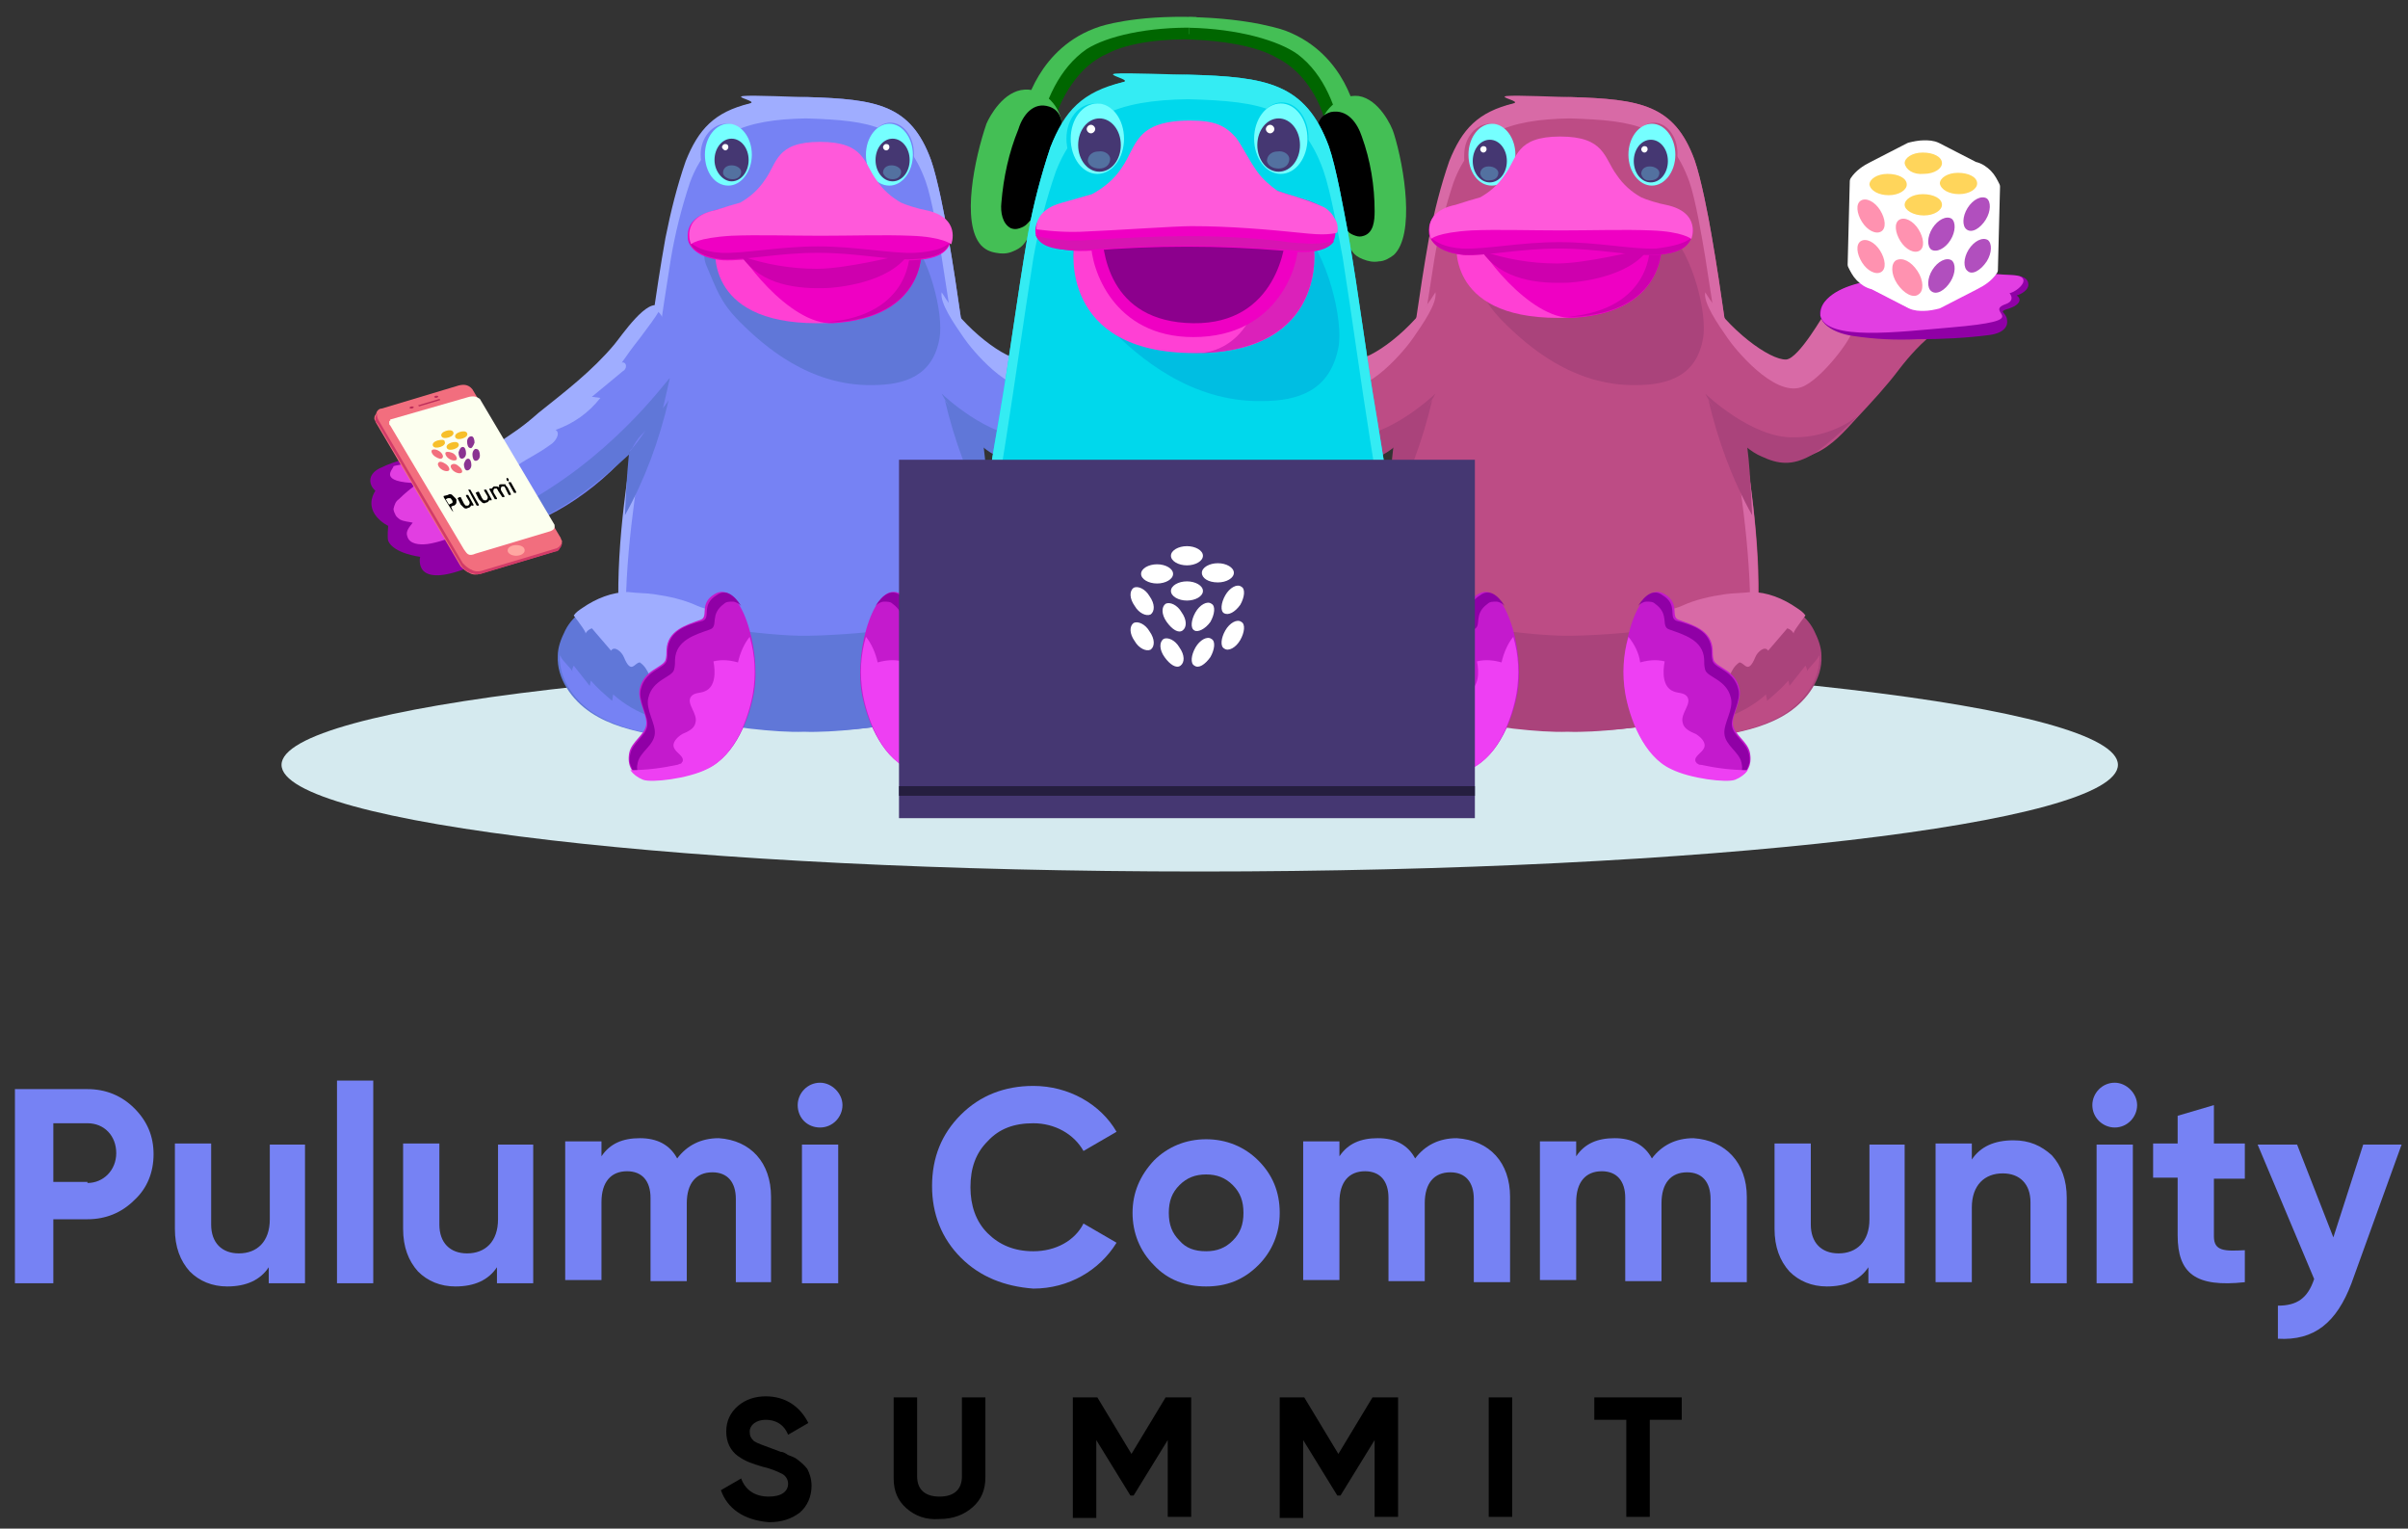 <?xml version="1.0" encoding="utf-8"?>
<!-- Generator: Adobe Illustrator 24.2.1, SVG Export Plug-In . SVG Version: 6.00 Build 0)  -->
<svg version="1.1" id="Layer_1" xmlns="http://www.w3.org/2000/svg" xmlns:xlink="http://www.w3.org/1999/xlink" x="0px" y="0px"
	 viewBox="0 0 225.8 143.3" style="enable-background:new 0 0 225.8 143.3;" xml:space="preserve">
<rect x="0" y="0" width="225.8" height="143.3" fill="#333333" stroke="none"/>
<style type="text/css">
	.st0{fill:#C1FFFF;}
	.st1{fill:#7FFCF8;}
	.st2{fill:#19ECF8;}
	.st3{fill:#DCFFF1;}
	.st4{fill:#00D8EC;}
	.st5{fill:#34ECF3;}
	.st6{fill:#00CBE4;}
	.st7{fill:#26E4EE;}
	.st8{fill:#C41ACD;}
	.st9{fill:#9000A6;}
	.st10{fill:#75FFFF;}
	.st11{fill:#453772;}
	.st12{fill:#5371A0;}
	.st13{fill:#FFFFFF;}
	.st14{fill:#00BEDC;}
	.st15{fill:#E23EE2;}
	.st16{fill:#EE3FF3;}
	.st17{fill:none;stroke:#FFFFFF;stroke-width:1.09;stroke-miterlimit:10;}
	.st18{fill:#FFD55B;}
	.st19{fill:#FF92B0;}
	.st20{fill:#B14FBE;}
	.st21{fill:#00BEE2;}
	.st22{fill:#FF40D4;}
	.st23{fill:#DB21BA;}
	.st24{fill:#EF00C3;}
	.st25{fill:#8C008D;}
	.st26{fill:#D714B2;}
	.st27{fill:#FF59DA;}
	.st28{fill:#805AC3;}
	.st29{fill:#26C9DA;}
	.st30{fill:#00AAC9;}
	.st31{fill:#730085;}
	.st32{fill:#B6F7FA;}
	.st33{fill:#CC00A4;}
	.st34{fill:#6F0065;}
	.st35{fill:#DDFFFF;}
	.st36{fill:#86EAE7;}
	.st37{fill:#A7FFFF;}
	.st38{fill:#99FFFF;}
	.st39{fill:#50004B;}
	.st40{fill:#7682F4;}
	.st41{fill:#D5EAEF;}
	.st42{fill:#BD4C85;}
	.st43{fill:#D86AA6;}
	.st44{fill:#AA437B;}
	.st45{fill:#9FADFF;}
	.st46{fill:#6077D8;}
	.st47{fill:#44BF55;}
	.st48{fill:#006600;}
	.st49{fill:#CE00AE;}
	.st50{fill:#251E3F;}
	.st51{fill:#F26E7E;}
	.st52{fill:#D23B68;}
	.st53{fill:#FCFFEF;}
	.st54{fill-rule:evenodd;clip-rule:evenodd;fill:#F26E7E;}
	.st55{fill-rule:evenodd;clip-rule:evenodd;fill:#8A3391;}
	.st56{fill-rule:evenodd;clip-rule:evenodd;fill:#F7BF2A;}
	.st57{fill-rule:evenodd;clip-rule:evenodd;}
	.st58{fill:#FFA7A1;}
	.st59{fill:#BC2C59;}
	.st60{fill:#8A3391;}
	.st61{fill:#F7BF2A;}
	.st62{fill:#FFFFFF;stroke:#FFFFFF;stroke-width:1.09;stroke-linecap:round;stroke-linejoin:round;stroke-miterlimit:10;}
</style>
<g>
	<path class="st41" d="M112.5,81.7c47.6,0,86.1-4.5,86.1-10c0-5.5-38.6-10-86.1-10s-86.1,4.5-86.1,10
		C26.4,77.2,64.9,81.7,112.5,81.7z"/>
	<g>
		<g>
			<g>
				<path class="st42" d="M162.9,37.4c-1-5.6-1.4-9.6-2.4-15.3c-0.3-1.8-1-5.4-1.6-7.1c-1.9-5.2-5.1-5.7-11.6-5.9
					c-6,0.1-9.5,1.4-11.3,6c-0.8,2.3-1.4,4.7-1.9,7.2c-1,5.6-1.4,9.5-2.4,15.1c-1.1,6.6-2.2,13.2-2,19.8c0.1,2,0.3,4,1.2,5.8
					c1.3,2.3,3.8,3.8,6.4,4.4c2.6,0.6,7.3,1.2,10,1.1c2.6,0.1,7.4-0.4,10-1.1c2.6-0.6,5.1-2.1,6.4-4.4c1-1.7,1.2-3.8,1.2-5.8
					C165.1,50.6,164,44,162.9,37.4z"/>
				<path class="st43" d="M162.9,37.4c-1-5.6-1.4-9.6-2.4-15.3c-0.3-1.8-1-5.4-1.6-7.1c-1.9-5.2-5.1-5.7-11.6-5.9
					c-1.1,0-5.1-0.2-6-0.1c-0.9,0.1,1.4,0.5,0.6,0.7c-3.3,0.8-4.8,2.4-6,5.4c-0.8,2.3-1.4,4.7-1.9,7.2c-1,5.6-1.4,9.5-2.4,15.1
					c-1.1,6.6-2.2,13.2-2,19.8c0.1,1.8,0.2,3.7,1,5.3c-0.2-1.1-0.3-2.2-0.3-3.3c-0.2-6.6,0.9-13.3,1.9-19.8
					c0.9-5.6,1.4-9.5,2.3-15.1c0.4-2.4,1-4.8,1.8-7.2c1.7-4.6,5.1-5.9,10.9-6c6.2,0.2,9.3,0.7,11.2,5.9c0.6,1.7,1.2,5.3,1.5,7.1
					c0.9,5.6,1.4,9.6,2.3,15.3c1.1,6.6,2.1,13.2,1.9,19.8c0,1.1-0.1,2.2-0.3,3.3c0.7-1.6,0.9-3.5,1-5.3
					C165.1,50.6,164,44,162.9,37.4z"/>
				<path class="st44" d="M161,58.3c-0.5,0-7.6,1.2-13.6,1.3c-4.1,0.1-12.7-1.4-12.8-1.4c-1.5-0.2-4.8-1.8-4.5-1.4
					c-0.3,0-0.5-0.1-0.7-0.2c0,0.2,0,0.4,0,0.7c0.1,2,0.3,4,1.2,5.8c1.3,2.3,3.8,3.8,6.4,4.4c2.6,0.6,7.3,1.2,10,1.1
					c2.6,0.1,7.4-0.4,10-1.1c2.6-0.6,5.1-2.1,6.4-4.4c1-1.7,1.2-3.8,1.2-5.8c0-0.5,0-1,0-1.5C163.7,55.7,161.8,58.3,161,58.3z"/>
				<path class="st44" d="M161,63.6c-3.1,0.6-10.1,1.1-13.2,1c-3.2,0.1-10.4-0.6-13.4-1.2c-1.2-0.2-0.9,1.5-1.9,1
					c1.4,1.5,3.3,2.5,5.4,3c2.6,0.6,7.3,1.2,10,1.1c2.6,0.1,7.4-0.4,10-1.1c2-0.4,3.9-1.5,5.3-3C162,64.9,162.1,63.4,161,63.6z"/>
				<path class="st44" d="M126.2,57.2c-0.7,0.5-1.3,1.1-1.7,1.9c-0.4,0.8-0.7,1.6-0.7,2.4c-0.1,2.1,1.3,4.1,3.1,5.3
					c1.8,1.2,3.9,1.7,6,2.1c0.7,0.1,1.4,0.3,2.1,0.4c0.3,0.1,0.5,0.1,0.8,0c0.2-0.1,0.4-0.3,0.5-0.4c1-1.2,2-2.6,2.7-4
					c0.4-0.7,0.7-1.5,0.7-2.3c0-1.1-0.8-2-1.5-2.9c-1.1-1.3-2.4-2.7-4-3.1c-0.7-0.2-1.4-0.2-2.1-0.4c-0.6-0.2-0.9-0.5-1.6-0.5
					C129,55.7,127.5,56.3,126.2,57.2z"/>
				<path class="st42" d="M129.1,65.1l-0.1,0.6c-0.7-0.6-1.4-1.2-2-1.9l-0.1,0.5l-1.5-1.9c-0.1,0.2-0.2,0.4-0.1,0.6
					c-0.1-0.3-0.9-1-1.1-1.4c0-0.1-0.1-0.1-0.1-0.2c0,0,0,0.1,0,0.1c-0.1,2.1,1.3,4.1,3.1,5.3c1.8,1.2,3.9,1.7,6,2.1
					c0.7,0.1,1.4,0.3,2.1,0.4c0.3,0.1,0.5,0.1,0.8,0c0.2-0.1,0.4-0.3,0.5-0.4c0.2-0.2,0.4-0.5,0.6-0.7
					C134.1,67.9,131.2,67,129.1,65.1z"/>
				<path class="st43" d="M126.5,59.4c0.1-0.2,0.3-0.4,0.6-0.5l1.8,2.1c0.3-0.5,1,0.1,1.2,0.6c0.7,1.7,1,0.5,1.5,0.5
					c1,0.7,0.7,1.6,2.1,2.7c0.7,0.5,3.9,0.7,4.6,1.1c0.2-0.4,0.4-0.7,0.7-1.1c0.4-0.7,0.7-1.5,0.7-2.3c0-1.1-1.2-2.8-0.6-3.8
					c1.1-1.7-0.5-1.2-2.1-1.9c-1.3-0.6-2.7-0.9-4.1-1.1c-0.6-0.1-1.7-0.1-2.4-0.2c-1.5,0-3,0.6-4.3,1.5c-0.3,0.2-0.6,0.4-0.8,0.7
					C126,58.5,126.6,59.3,126.5,59.4z"/>
				<path class="st42" d="M127.3,34.6c-1.7,0-5.1-5.5-5.2-5.4c-0.6,1.3-3,1.6-4.5,1.7c-1.2,0.1-4.6,0.2-4.6,0.2
					c1.3,1,2.4,2.2,3.4,3.5c1.2,1.6,2.6,3.1,4,4.6c1.1,1.2,2.3,2.6,3.9,3.3c0.8,0.4,1.6,0.5,2.4,0.6c0.8,0,1.7-0.1,2.5-0.5
					c1-0.4,1.8-1.1,2.5-1.8c1.5-1.4,2.2-3.6,3.6-5.2c0.2-0.2,0.3-0.4,0.4-0.7c0.1-0.3,0.1-0.6,0.1-0.8l-0.3-7.9
					C133.4,29.6,129.2,34.6,127.3,34.6z"/>
				<path class="st8" d="M134.1,60.9c0,0.3,0,0.7-0.1,1c-0.3,0.7-2,0.9-2.4,2.6c-0.3,1.1,0.7,2.5,0.6,3.4c-0.1,1-1.4,1.6-1.6,2.7
					c-0.2,1.1,0.2,2,1.4,2.4c0.8,0.3,4.2-0.1,6-1c2.6-1.2,3.9-4.8,4.3-7.1c0.7-4.1-1.3-10.7-3.7-9.2c-1.5,0.9-0.5,2.1-1.3,2.4
					C135.9,58.6,134.1,59.1,134.1,60.9z"/>
				<path class="st9" d="M131.4,71.5c0.2-1,1.5-1.6,1.6-2.7c0.1-1-0.9-2.3-0.6-3.4c0.4-1.7,2.2-1.9,2.4-2.6c0.1-0.3,0.1-0.7,0.1-1
					c0.1-1.8,1.9-2.3,3.3-2.8c0.8-0.3-0.1-1.4,1.3-2.4c0.2-0.2,0.5-0.2,0.8-0.2c0.3,0,0.6,0.2,0.8,0.4c-0.7-1.1-1.5-1.6-2.3-1
					c-1.5,0.9-0.5,2.1-1.3,2.4c-1.5,0.4-3.2,0.9-3.3,2.8c0,0.3,0,0.7-0.1,1c-0.3,0.7-2,0.9-2.4,2.6c-0.3,1.1,0.7,2.5,0.6,3.4
					c-0.1,1-1.4,1.6-1.6,2.7c-0.1,0.4-0.1,0.8,0.1,1.2c0.1,0.4,0.4,0.7,0.8,0.9C131.3,72.3,131.3,71.9,131.4,71.5z"/>
				<path class="st42" d="M155.1,17.3c1.2,0,2.2-1.3,2.2-2.9s-1-2.9-2.2-2.9c-1.2,0-2.2,1.3-2.2,2.9S153.9,17.3,155.1,17.3z"/>
				<path class="st42" d="M139.7,17.4c1.3,0,2.4-1.3,2.4-2.9c0-1.6-1.1-2.9-2.4-2.9s-2.4,1.3-2.4,2.9
					C137.2,16.1,138.3,17.4,139.7,17.4z"/>
				<path class="st10" d="M139.9,17.4c1.2,0,2.2-1.3,2.2-2.9s-1-2.9-2.2-2.9c-1.2,0-2.2,1.3-2.2,2.9S138.6,17.4,139.9,17.4z"/>
				<g>
					<path class="st11" d="M139.7,17.1c0.9,0,1.6-0.9,1.6-2s-0.7-2-1.6-2c-0.9,0-1.6,0.9-1.6,2S138.8,17.1,139.7,17.1z"/>
					<path class="st12" d="M139.7,16.9c0.5,0,0.8-0.3,0.8-0.7c0-0.3-0.4-0.6-0.9-0.6c-0.5,0-0.8,0.3-0.8,0.7
						C138.9,16.7,139.3,17,139.7,16.9z"/>
					<path class="st13" d="M139.1,14.3c0.2,0,0.3-0.2,0.3-0.3c0-0.2-0.1-0.3-0.3-0.3s-0.3,0.2-0.3,0.3
						C138.8,14.1,138.9,14.3,139.1,14.3z"/>
				</g>
				<path class="st10" d="M154.9,17.4c1.2,0,2.2-1.3,2.2-2.9s-1-2.9-2.2-2.9s-2.2,1.3-2.2,2.9S153.7,17.4,154.9,17.4z"/>
				<g>
					<path class="st11" d="M154.8,17.1c0.9,0,1.6-0.9,1.6-2s-0.7-2-1.6-2c-0.9,0-1.6,0.9-1.6,2S153.9,17.1,154.8,17.1z"/>
					<path class="st12" d="M154.8,16.9c0.5,0,0.8-0.3,0.8-0.7c0-0.3-0.4-0.6-0.9-0.6c-0.5,0-0.8,0.3-0.8,0.7
						C154,16.7,154.3,17,154.8,16.9z"/>
					<path class="st13" d="M154.2,14.3c0.2,0,0.3-0.2,0.3-0.3c0-0.2-0.1-0.3-0.3-0.3c-0.2,0-0.3,0.2-0.3,0.3
						C153.9,14.1,154,14.3,154.2,14.3z"/>
				</g>
				<path class="st44" d="M126.3,41c-2.2,0-4.3-0.7-6-2c0,0,2.7,2.7,4.4,3.7c1.8,1,3.1,0.8,4.6,0.1c1-0.4,2.1-1.4,2.8-2.2
					c0.6-0.6,2.1-2.9,2.5-3.7C134.5,37,130.2,41.1,126.3,41z"/>
				<path class="st43" d="M121.9,30.4c0.2,0.5-1,0.1-1.1,0.5c-0.1,0.7,3,4.8,4.8,5.4c2.6,0.9,6.3-3.7,6.9-4.6
					c0.9-1.3,2.3-3.3,2.1-4.3c-2.1,3.5-6.1,6.4-7.6,6.3c-1.2-0.1-3.6-4.4-3.6-4.3c-0.1,0.3-1.7,0.4-1.9,0.6
					C121.7,30.1,121.8,30.2,121.9,30.4z"/>
				<path class="st9" d="M118.2,26.2c-4.2-0.6-8.4-0.7-12.6-0.4c-1.1,0.1-1.3,0.5-1.3,0.9c0,0.5,0.7,0.9,1.1,1
					c-0.6,0.4-0.1,0.9,0.4,1.1c0.4,0.2,0.8,0.2,0.9,0.4c0,0.1-0.4,0.4-0.4,0.8c-0.1,0.5,0.2,1.2,1.6,1.4c2.3,0.3,4.5,0.4,6.8,0.4
					c2,0.1,4,0,6-0.3c2.2-0.3,4-1.6,2.7-3.2C122.3,26.9,119.9,26.5,118.2,26.2z"/>
				<path class="st15" d="M106.1,27.5c0.2-0.3-0.8,0.6,0.3,1c2.3,0.8-3.1,1.5,5.2,2.2c4.8,0.4,11.6,1.3,12.2-1.1
					c0-0.5-0.1-0.9-0.4-1.3c-1.1-1.4-3.5-1.9-5.1-2.1c-4.2-0.6-8.4-0.7-12.6-0.4C103.8,25.9,105.2,27.3,106.1,27.5z"/>
				<path class="st44" d="M134.3,37.5c-0.9,3.8-2.2,7.4-4.1,10.8c0,0,0.2-5.3,0.6-7.3C130.8,41,133.5,38.8,134.3,37.5z"/>
				<path class="st42" d="M167.2,34.6c1.7,0,5.1-5.5,5.2-5.4c0.6,1.3,3,1.6,4.5,1.7c1.2,0.1,4.6,0.2,4.6,0.2c-1.3,1-2.4,2.2-3.4,3.5
					c-1.2,1.6-2.6,3.1-4,4.6c-1.1,1.2-2.3,2.6-3.9,3.3c-0.8,0.4-1.6,0.5-2.4,0.6c-0.8,0-1.7-0.1-2.5-0.5c-1-0.4-1.8-1.1-2.5-1.8
					c-1.5-1.4-2.2-3.6-3.6-5.2c-0.2-0.2-0.3-0.4-0.4-0.7c-0.1-0.3-0.1-0.6-0.1-0.8l0.3-7.9C161,29.6,165.3,34.6,167.2,34.6z"/>
				<path class="st44" d="M168.2,41c2.2,0,4.3-0.7,6-2c0,0-2.7,2.7-4.4,3.7c-1.8,1-3.1,0.8-4.6,0.1c-1-0.4-2.1-1.4-2.8-2.2
					c-0.6-0.6-2.1-2.9-2.5-3.7C160,37,164.3,41.1,168.2,41z"/>
				<path class="st43" d="M172.6,30.4c-0.2,0.5,1,0.1,1.1,0.5c0.1,0.7-3,4.8-4.8,5.4c-2.6,0.9-6.3-3.7-6.9-4.6
					c-0.9-1.3-2.3-3.3-2.1-4.3c2.1,3.5,6.1,6.4,7.6,6.3c1.2-0.1,3.6-4.4,3.6-4.3c0.1,0.3,1.7,0.4,1.9,0.6
					C172.8,30.1,172.7,30.2,172.6,30.4z"/>
				<path class="st9" d="M176.3,26.2c4.2-0.6,8.4-0.7,12.6-0.4c1.1,0.1,1.3,0.5,1.3,0.9c0,0.5-0.7,0.9-1.1,1
					c0.6,0.4,0.1,0.9-0.4,1.1c-0.4,0.2-0.8,0.2-0.9,0.4c0,0.1,0.4,0.4,0.4,0.8c0.1,0.5-0.2,1.2-1.6,1.4c-2.3,0.3-4.5,0.4-6.8,0.4
					c-2,0.1-4,0-6-0.3c-2.2-0.3-4-1.6-2.7-3.2C172.2,26.9,174.6,26.5,176.3,26.2z"/>
				<path class="st15" d="M188.4,27.5c-0.2-0.3,0.8,0.6-0.3,1c-2.3,0.8,3.1,1.5-5.2,2.2c-4.8,0.4-11.6,1.3-12.2-1.1
					c0-0.5,0.1-0.9,0.4-1.3c1.1-1.4,3.5-1.9,5.1-2.1c4.2-0.6,8.4-0.7,12.6-0.4C190.7,25.9,189.3,27.3,188.4,27.5z"/>
				<path class="st44" d="M160.2,37.5c0.9,3.8,2.2,7.4,4.1,10.8c0,0-0.2-5.3-0.6-7.3C163.7,41,161,38.8,160.2,37.5z"/>
				<path class="st16" d="M140.8,62.1c-0.7-0.2-1.5-0.3-2.3-0.1c0.2,1,0.2,2.4-0.8,2.8c-0.4,0.2-1,0.1-1.3,0.5
					c-0.5,0.7,0.7,1.6,0.4,2.5c-0.1,0.5-0.7,0.8-1.2,1c-0.5,0.3-1,0.8-0.8,1.3c0.2,0.5,1,0.8,0.8,1.3c-0.1,0.1-0.1,0.2-0.2,0.2
					s-0.2,0.1-0.3,0.1c-1.4,0.3-2.9,0.5-4.4,0.5c0.3,0.4,0.7,0.7,1.2,0.9c0.8,0.3,4.2-0.1,6-1c2.6-1.2,3.9-4.8,4.3-7.1
					c0.3-1.8,0.2-3.6-0.3-5.3C141.4,60.3,141,61.2,140.8,62.1z"/>
				<path class="st44" d="M168.4,57.2c0.7,0.5,1.3,1.1,1.7,1.9c0.4,0.8,0.7,1.6,0.7,2.4c0.1,2.1-1.3,4.1-3.1,5.3
					c-1.8,1.2-3.9,1.7-6,2.1c-0.7,0.1-1.4,0.3-2.1,0.4c-0.3,0.1-0.5,0.1-0.8,0c-0.2-0.1-0.4-0.3-0.5-0.4c-1-1.2-2-2.6-2.7-4
					c-0.4-0.7-0.7-1.5-0.7-2.3c0-1.1,0.8-2,1.5-2.9c1.1-1.3,2.4-2.7,4-3.1c0.7-0.2,1.4-0.2,2.1-0.4c0.6-0.2,0.9-0.5,1.6-0.5
					C165.7,55.7,167.2,56.3,168.4,57.2z"/>
				<path class="st42" d="M165.6,65.1c0,0.2,0.1,0.4,0.1,0.6c0.7-0.6,1.4-1.2,2-1.9l0.1,0.5l1.5-1.9c0.1,0.2,0.2,0.4,0.1,0.6
					c0.1-0.3,0.9-1,1.1-1.4c0-0.1,0.1-0.1,0.1-0.2c0,0,0,0.1,0,0.1c0.1,2.1-1.3,4.1-3.1,5.3c-1.8,1.2-3.9,1.7-6,2.1
					c-0.7,0.1-1.4,0.3-2.1,0.4c-0.3,0.1-0.5,0.1-0.8,0c-0.2-0.1-0.4-0.3-0.5-0.4c-0.2-0.2-0.4-0.5-0.6-0.7
					C160.6,67.9,163.5,67,165.6,65.1z"/>
				<path class="st43" d="M168.2,59.4c-0.1-0.2-0.3-0.4-0.6-0.5c-0.6,0.7-1.2,1.4-1.8,2.1c-0.3-0.5-1,0.1-1.2,0.6
					c-0.7,1.7-1,0.5-1.5,0.5c-1,0.7-0.7,1.6-2.1,2.7c-0.7,0.5-3.9,0.7-4.6,1.1c-0.2-0.4-0.4-0.7-0.7-1.1c-0.4-0.7-0.7-1.5-0.7-2.3
					c0-1.1,1.2-2.8,0.6-3.8c-1.1-1.7,0.5-1.2,2.1-1.9c1.3-0.6,2.7-0.9,4.1-1.1c0.6-0.1,1.7-0.1,2.4-0.2c1.5,0,3,0.6,4.3,1.5
					c0.3,0.2,0.6,0.4,0.8,0.7C168.7,58.5,168.1,59.3,168.2,59.4z"/>
				<path class="st8" d="M160.6,60.9c0,0.3,0,0.7,0.1,1c0.3,0.7,2,0.9,2.4,2.6c0.3,1.1-0.7,2.5-0.6,3.4c0.1,1,1.4,1.6,1.6,2.7
					c0.2,1.1-0.2,2-1.4,2.4c-0.8,0.3-4.2-0.1-6-1c-2.6-1.2-3.9-4.8-4.3-7.1c-0.7-4.1,1.3-10.7,3.7-9.2c1.5,0.9,0.5,2.1,1.3,2.4
					C158.8,58.6,160.5,59.1,160.6,60.9z"/>
				<path class="st9" d="M163.3,71.5c-0.2-1-1.5-1.6-1.6-2.7c-0.1-1,0.9-2.3,0.6-3.4c-0.4-1.7-2.2-1.9-2.4-2.6
					c-0.1-0.3-0.1-0.7-0.1-1c-0.1-1.8-1.9-2.3-3.3-2.8c-0.8-0.3,0.1-1.4-1.3-2.4c-0.2-0.2-0.5-0.2-0.8-0.2c-0.3,0-0.6,0.2-0.8,0.4
					c0.7-1.1,1.5-1.6,2.3-1c1.5,0.9,0.5,2.1,1.3,2.4c1.5,0.4,3.2,0.9,3.3,2.8c0,0.3,0,0.7,0.1,1c0.3,0.7,2,0.9,2.4,2.6
					c0.3,1.1-0.7,2.5-0.6,3.4c0.1,1,1.4,1.6,1.6,2.7c0.1,0.4,0.1,0.8-0.1,1.2c-0.1,0.4-0.4,0.7-0.8,0.9
					C163.4,72.3,163.4,71.9,163.3,71.5z"/>
				<path class="st16" d="M153.8,62.1c0.7-0.2,1.5-0.3,2.3-0.1c-0.2,1-0.2,2.4,0.8,2.8c0.4,0.2,1,0.1,1.3,0.5
					c0.5,0.7-0.7,1.6-0.4,2.5c0.1,0.5,0.7,0.8,1.2,1c0.5,0.3,1,0.8,0.8,1.3c-0.2,0.5-1,0.8-0.8,1.3c0.1,0.1,0.1,0.2,0.2,0.2
					c0.1,0.1,0.2,0.1,0.3,0.1c1.4,0.3,2.9,0.5,4.4,0.5c-0.3,0.4-0.7,0.7-1.2,0.9c-0.8,0.3-4.2-0.1-6-1c-2.6-1.2-3.9-4.8-4.3-7.1
					c-0.3-1.8-0.2-3.6,0.3-5.3C153.2,60.3,153.7,61.2,153.8,62.1z"/>
				<path class="st44" d="M141,30.2c2.2,2.2,6.5,6,12.4,5.9c3.1,0,5.7-0.9,6.3-4.4c0.4-2.2-0.9-7.8-3.3-10.1c-0.8-0.7-0.3,0-1.2-0.6
					c-1-0.6-2.3-0.6-3.5-0.6l-4.1,0c-1.8,0-3.7,0-5.5,0.4c-2.1,0.4-5.2,1.5-4.3,4C138.8,27.1,139.1,28.3,141,30.2z"/>
			</g>
			<g>
				<path class="st40" d="M91.3,37.4c-1-5.6-1.4-9.6-2.4-15.3c-0.3-1.8-1-5.4-1.6-7.1c-1.9-5.2-5.1-5.7-11.6-5.9
					c-6,0.1-9.5,1.4-11.3,6c-0.8,2.3-1.4,4.7-1.9,7.2c-1,5.6-1.4,9.5-2.4,15.1c-1.1,6.6-2.2,13.2-2,19.8c0.1,2,0.3,4,1.2,5.8
					c1.3,2.3,3.8,3.8,6.4,4.4c2.6,0.6,7.3,1.2,10,1.1c2.6,0.1,7.4-0.4,10-1.1c2.6-0.6,5.1-2.1,6.4-4.4c1-1.7,1.2-3.8,1.2-5.8
					C93.5,50.6,92.4,44,91.3,37.4z"/>
				<path class="st45" d="M91.3,37.4c-1-5.6-1.4-9.6-2.4-15.3c-0.3-1.8-1-5.4-1.6-7.1c-1.9-5.2-5.1-5.7-11.6-5.9
					c-1.1,0-5.1-0.2-6-0.1c-0.9,0.1,1.4,0.5,0.6,0.7c-3.3,0.8-4.8,2.4-6,5.4c-0.8,2.3-1.4,4.7-1.9,7.2c-1,5.6-1.4,9.5-2.4,15.1
					c-1.1,6.6-2.2,13.2-2,19.8c0.1,1.8,0.2,3.7,1,5.3c-0.2-1.1-0.3-2.2-0.3-3.3c-0.2-6.6,0.9-13.3,1.9-19.8
					c0.9-5.6,1.4-9.5,2.3-15.1c0.4-2.4,1-4.8,1.8-7.2c1.7-4.6,5.1-5.9,10.9-6c6.2,0.2,9.3,0.7,11.2,5.9c0.6,1.7,1.2,5.3,1.5,7.1
					c0.9,5.6,1.4,9.6,2.3,15.3c1.1,6.6,2.1,13.2,1.9,19.8c0,1.1-0.1,2.2-0.3,3.3c0.7-1.6,0.9-3.5,1-5.3C93.5,50.6,92.4,44,91.3,37.4
					z"/>
				<path class="st46" d="M62.7,37.5c-0.9,3.8-2.2,7.4-4.1,10.8c0,0,0.2-5.3,0.6-7.3C59.2,41,62,38.8,62.7,37.5z"/>
				<path class="st46" d="M89.4,58.3c-0.5,0-7.6,1.2-13.6,1.3c-4.1,0.1-12.7-1.4-12.8-1.4c-1.5-0.2-4.8-1.8-4.5-1.4
					c-0.3,0-0.5-0.1-0.7-0.2c0,0.2,0,0.4,0,0.7c0.1,2,0.3,4,1.2,5.8c1.3,2.3,3.8,3.8,6.4,4.4c2.6,0.6,7.3,1.2,10,1.1
					c2.6,0.1,7.4-0.4,10-1.1s5.1-2.1,6.4-4.4c1-1.7,1.2-3.8,1.2-5.8c0-0.5,0-1,0-1.5C92.1,55.7,90.3,58.3,89.4,58.3z"/>
				<path class="st46" d="M89.4,63.6c-3.1,0.6-10.1,1.1-13.2,1C73,64.7,65.8,64,62.7,63.4c-1.2-0.2-0.9,1.5-1.9,1
					c1.4,1.5,3.3,2.5,5.4,3c2.6,0.6,7.3,1.2,10,1.1c2.6,0.1,7.4-0.4,10-1.1c2-0.4,3.9-1.5,5.3-3C90.4,64.9,90.6,63.4,89.4,63.6z"/>
				<path class="st46" d="M54.7,57.2c-0.7,0.5-1.3,1.1-1.7,1.9c-0.4,0.8-0.7,1.6-0.7,2.4c-0.1,2.1,1.3,4.1,3.1,5.3
					c1.8,1.2,3.9,1.7,6,2.1c0.7,0.1,1.4,0.3,2.1,0.4c0.3,0.1,0.5,0.1,0.8,0c0.2-0.1,0.4-0.3,0.5-0.4c1-1.2,2-2.6,2.7-4
					c0.4-0.7,0.7-1.5,0.7-2.3c0-1.1-0.8-2-1.5-2.9c-1.1-1.3-2.4-2.7-4-3.1c-0.7-0.2-1.4-0.2-2.1-0.4c-0.6-0.2-0.9-0.5-1.6-0.5
					C57.4,55.7,55.9,56.3,54.7,57.2z"/>
				<path class="st40" d="M57.5,65.1l-0.1,0.6c-0.7-0.6-1.4-1.2-2-1.9l-0.1,0.5l-1.5-1.9c-0.1,0.2-0.2,0.4-0.1,0.6
					c-0.1-0.3-0.9-1-1.1-1.4c0-0.1-0.1-0.1-0.1-0.2c0,0,0,0.1,0,0.1c-0.1,2.1,1.3,4.1,3.1,5.3c1.8,1.2,3.9,1.7,6,2.1
					c0.7,0.1,1.4,0.3,2.1,0.4c0.3,0.1,0.5,0.1,0.8,0c0.2-0.1,0.4-0.3,0.5-0.4c0.2-0.2,0.4-0.5,0.6-0.7C62.5,67.9,59.6,67,57.5,65.1z
					"/>
				<path class="st45" d="M54.9,59.4c0.1-0.2,0.3-0.4,0.6-0.5l1.8,2.1c0.3-0.5,1,0.1,1.2,0.6c0.7,1.7,1,0.5,1.5,0.5
					c1,0.7,0.7,1.6,2.1,2.7c0.7,0.5,3.9,0.7,4.6,1.1c0.2-0.4,0.4-0.7,0.7-1.1c0.4-0.7,0.7-1.5,0.7-2.3c0-1.1-1.2-2.8-0.6-3.8
					c1.1-1.7-0.5-1.2-2.1-1.9c-1.3-0.6-2.7-0.9-4.1-1.1c-0.6-0.1-1.7-0.1-2.4-0.2c-1.5,0-3,0.6-4.3,1.5c-0.3,0.2-0.6,0.4-0.8,0.7
					C54.4,58.5,55,59.3,54.9,59.4z"/>
				<path class="st8" d="M62.5,60.9c0,0.3,0,0.7-0.1,1c-0.3,0.7-2,0.9-2.4,2.6c-0.3,1.1,0.7,2.5,0.6,3.4c-0.1,1-1.4,1.6-1.6,2.7
					c-0.2,1.1,0.2,2,1.4,2.4c0.8,0.3,4.2-0.1,6-1c2.6-1.2,3.9-4.8,4.3-7.1c0.7-4.1-1.3-10.7-3.7-9.2c-1.5,0.9-0.5,2.1-1.3,2.4
					C64.3,58.6,62.6,59.1,62.5,60.9z"/>
				<path class="st9" d="M59.8,71.5c0.2-1,1.5-1.6,1.6-2.7c0.1-1-0.9-2.3-0.6-3.4c0.4-1.7,2.2-1.9,2.4-2.6c0.1-0.3,0.1-0.7,0.1-1
					c0.1-1.8,1.9-2.3,3.3-2.8c0.8-0.3-0.1-1.4,1.3-2.4c0.2-0.2,0.5-0.2,0.8-0.2c0.3,0,0.6,0.2,0.8,0.4c-0.7-1.1-1.5-1.6-2.3-1
					c-1.5,0.9-0.5,2.1-1.3,2.4c-1.5,0.4-3.2,0.9-3.3,2.8c0,0.3,0,0.7-0.1,1c-0.3,0.7-2,0.9-2.4,2.6c-0.3,1.1,0.7,2.5,0.6,3.4
					c-0.1,1-1.4,1.6-1.6,2.7c-0.1,0.4-0.1,0.8,0.1,1.2c0.1,0.4,0.4,0.7,0.8,0.9C59.7,72.3,59.7,71.9,59.8,71.5z"/>
				<path class="st40" d="M83.5,17.3c1.2,0,2.2-1.3,2.2-2.9s-1-2.9-2.2-2.9c-1.2,0-2.2,1.3-2.2,2.9S82.3,17.3,83.5,17.3z"/>
				<path class="st40" d="M68.1,17.4c1.3,0,2.4-1.3,2.4-2.9c0-1.6-1.1-2.9-2.4-2.9s-2.4,1.3-2.4,2.9C65.7,16.1,66.7,17.4,68.1,17.4z
					"/>
				<path class="st10" d="M68.3,17.4c1.2,0,2.2-1.3,2.2-2.9s-1-2.9-2.2-2.9c-1.2,0-2.2,1.3-2.2,2.9S67,17.4,68.3,17.4z"/>
				<g>
					<path class="st11" d="M68.6,17c0.9,0,1.6-0.9,1.6-2s-0.7-2-1.6-2c-0.9,0-1.6,0.9-1.6,2S67.8,17,68.6,17z"/>
					<path class="st12" d="M68.7,16.8c0.5,0,0.8-0.3,0.8-0.7c0-0.3-0.4-0.6-0.9-0.6c-0.5,0-0.8,0.3-0.8,0.7
						C67.8,16.5,68.2,16.8,68.7,16.8z"/>
					<path class="st13" d="M68,14.1c0.2,0,0.3-0.2,0.3-0.3c0-0.2-0.1-0.3-0.3-0.3c-0.2,0-0.3,0.2-0.3,0.3
						C67.7,13.9,67.9,14.1,68,14.1z"/>
				</g>
				<path class="st10" d="M83.4,17.4c1.2,0,2.2-1.3,2.2-2.9s-1-2.9-2.2-2.9s-2.2,1.3-2.2,2.9S82.1,17.4,83.4,17.4z"/>
				<g>
					<path class="st11" d="M83.7,17c0.9,0,1.6-0.9,1.6-2s-0.7-2-1.6-2s-1.6,0.9-1.6,2S82.8,17,83.7,17z"/>
					<path class="st12" d="M83.7,16.8c0.5,0,0.8-0.3,0.8-0.7c0-0.3-0.4-0.6-0.9-0.6c-0.5,0-0.8,0.3-0.8,0.7
						C82.9,16.5,83.2,16.8,83.7,16.8z"/>
					<path class="st13" d="M83.1,14.1c0.2,0,0.3-0.2,0.3-0.3c0-0.2-0.1-0.3-0.3-0.3s-0.3,0.2-0.3,0.3C82.8,13.9,82.9,14.1,83.1,14.1
						z"/>
				</g>
				<path class="st40" d="M95.6,34.6c1.7,0,5.1-5.5,5.2-5.4c0.6,1.3,3,1.6,4.5,1.7c1.2,0.1,4.6,0.2,4.6,0.2c-1.3,1-2.4,2.2-3.4,3.5
					c-1.2,1.6-2.6,3.1-4,4.6c-1.1,1.2-2.3,2.6-3.9,3.3c-0.8,0.4-1.6,0.5-2.4,0.6c-0.8,0-1.7-0.1-2.5-0.5c-1-0.4-1.8-1.1-2.5-1.8
					c-1.5-1.4-2.2-3.6-3.6-5.2c-0.2-0.2-0.3-0.4-0.4-0.7C87,34.7,87,34.4,87,34.1l0.3-7.9C89.5,29.6,93.7,34.6,95.6,34.6z"/>
				<path class="st46" d="M96.6,41c2.2,0,4.3-0.7,6-2c0,0-2.7,2.7-4.4,3.7c-1.8,1-3.1,0.8-4.6,0.1c-1-0.4-2.1-1.4-2.8-2.2
					c-0.6-0.6-2.1-2.9-2.5-3.7C88.4,37,92.7,41.1,96.6,41z"/>
				<path class="st45" d="M101,30.4c-0.2,0.5,1,0.1,1.1,0.5c0.1,0.7-3,4.8-4.8,5.4c-2.6,0.9-6.3-3.7-6.9-4.6
					c-0.9-1.3-2.3-3.3-2.1-4.3c2.1,3.5,6.1,6.4,7.6,6.3c1.2-0.1,3.6-4.4,3.6-4.3c0.1,0.3,1.7,0.4,1.9,0.6
					C101.2,30.1,101.1,30.2,101,30.4z"/>
				<path class="st9" d="M104.7,26.2c4.2-0.6,8.4-0.7,12.6-0.4c1.1,0.1,1.3,0.5,1.3,0.9c0,0.5-0.7,0.9-1.1,1
					c0.6,0.4,0.1,0.9-0.4,1.1c-0.4,0.2-0.8,0.2-0.9,0.4c0,0.1,0.4,0.4,0.4,0.8c0.1,0.5-0.2,1.2-1.6,1.4c-2.3,0.3-4.5,0.4-6.8,0.4
					c-2,0.1-4,0-6-0.3c-2.2-0.3-4-1.6-2.7-3.2C100.6,26.9,103,26.5,104.7,26.2z"/>
				<path class="st15" d="M116.8,27.5c-0.2-0.3,0.8,0.6-0.3,1c-2.3,0.8,3.1,1.5-5.2,2.2c-4.8,0.4-11.6,1.3-12.2-1.1
					c0-0.5,0.1-0.9,0.4-1.3c1.1-1.4,3.5-1.9,5.1-2.1c4.2-0.6,8.4-0.7,12.6-0.4C119.1,25.9,117.7,27.3,116.8,27.5z"/>
				<path class="st46" d="M88.6,37.5c0.9,3.8,2.2,7.4,4.1,10.8c0,0-0.2-5.3-0.6-7.3C92.1,41,89.4,38.8,88.6,37.5z"/>
				<path class="st16" d="M69.2,62.1c-0.7-0.2-1.5-0.3-2.3-0.1c0.2,1,0.2,2.4-0.8,2.8c-0.4,0.2-1,0.1-1.3,0.5
					c-0.5,0.7,0.7,1.6,0.4,2.5c-0.1,0.5-0.7,0.8-1.2,1c-0.5,0.3-1,0.8-0.8,1.3c0.2,0.5,1,0.8,0.8,1.3c-0.1,0.1-0.1,0.2-0.2,0.2
					s-0.2,0.1-0.3,0.1c-1.4,0.3-2.9,0.5-4.4,0.5c0.3,0.4,0.7,0.7,1.2,0.9c0.8,0.3,4.2-0.1,6-1c2.6-1.2,3.9-4.8,4.3-7.1
					c0.3-1.8,0.2-3.6-0.3-5.3C69.8,60.3,69.4,61.2,69.2,62.1z"/>
				<path class="st46" d="M96.9,57.2c0.7,0.5,1.3,1.1,1.7,1.9c0.4,0.8,0.7,1.6,0.7,2.4c0.1,2.1-1.3,4.1-3.1,5.3
					c-1.8,1.2-3.9,1.7-6,2.1c-0.7,0.1-1.4,0.3-2.1,0.4c-0.3,0.1-0.5,0.1-0.8,0c-0.2-0.1-0.4-0.3-0.5-0.4c-1-1.2-2-2.6-2.7-4
					c-0.4-0.7-0.7-1.5-0.7-2.3c0-1.1,0.8-2,1.5-2.9c1.1-1.3,2.4-2.7,4-3.1c0.7-0.2,1.4-0.2,2.1-0.4c0.6-0.2,0.9-0.5,1.6-0.5
					C94.1,55.7,95.6,56.3,96.9,57.2z"/>
				<path class="st40" d="M94,65.1c0,0.2,0.1,0.4,0.1,0.6c0.7-0.6,1.4-1.2,2-1.9l0.1,0.5l1.5-1.9c0.1,0.2,0.2,0.4,0.1,0.6
					c0.1-0.3,0.9-1,1.1-1.4c0-0.1,0.1-0.1,0.1-0.2c0,0,0,0.1,0,0.1c0.1,2.1-1.3,4.1-3.1,5.3c-1.8,1.2-3.9,1.7-6,2.1
					c-0.7,0.1-1.4,0.3-2.1,0.4c-0.3,0.1-0.5,0.1-0.8,0c-0.2-0.1-0.4-0.3-0.5-0.4c-0.2-0.2-0.4-0.5-0.6-0.7C89,67.9,91.9,67,94,65.1z
					"/>
				<path class="st45" d="M96.6,59.4c-0.1-0.2-0.3-0.4-0.6-0.5c-0.6,0.7-1.2,1.4-1.8,2.1c-0.3-0.5-1,0.1-1.2,0.6
					c-0.7,1.7-1,0.5-1.5,0.5c-1,0.7-0.7,1.6-2.1,2.7c-0.7,0.5-3.9,0.7-4.6,1.1c-0.2-0.4-0.4-0.7-0.7-1.1c-0.4-0.7-0.7-1.5-0.7-2.3
					c0-1.1,1.2-2.8,0.6-3.8c-1.1-1.7,0.5-1.2,2.1-1.9c1.3-0.6,2.7-0.9,4.1-1.1c0.6-0.1,1.7-0.1,2.4-0.2c1.5,0,3,0.6,4.3,1.5
					c0.3,0.2,0.6,0.4,0.8,0.7C97.1,58.5,96.5,59.3,96.6,59.4z"/>
				<path class="st8" d="M89,60.9c0,0.3,0,0.7,0.1,1c0.3,0.7,2,0.9,2.4,2.6c0.3,1.1-0.7,2.5-0.6,3.4c0.1,1,1.4,1.6,1.6,2.7
					c0.2,1.1-0.2,2-1.4,2.4c-0.8,0.3-4.2-0.1-6-1c-2.6-1.2-3.9-4.8-4.3-7.1c-0.7-4.1,1.3-10.7,3.7-9.2c1.5,0.9,0.5,2.1,1.3,2.4
					C87.2,58.6,88.9,59.1,89,60.9z"/>
				<path class="st9" d="M91.7,71.5c-0.2-1-1.5-1.6-1.6-2.7c-0.1-1,0.9-2.3,0.6-3.4c-0.4-1.7-2.2-1.9-2.4-2.6
					c-0.1-0.3-0.1-0.7-0.1-1C88.2,60,86.4,59.5,85,59c-0.8-0.3,0.1-1.4-1.3-2.4c-0.2-0.2-0.5-0.2-0.8-0.2c-0.3,0-0.6,0.2-0.8,0.4
					c0.7-1.1,1.5-1.6,2.3-1c1.5,0.9,0.5,2.1,1.3,2.4c1.5,0.4,3.2,0.9,3.3,2.8c0,0.3,0,0.7,0.1,1c0.3,0.7,2,0.9,2.4,2.6
					c0.3,1.1-0.7,2.5-0.6,3.4c0.1,1,1.4,1.6,1.6,2.7c0.1,0.4,0.1,0.8-0.1,1.2c-0.1,0.4-0.4,0.7-0.8,0.9
					C91.8,72.3,91.8,71.9,91.7,71.5z"/>
				<path class="st16" d="M82.3,62.1c0.7-0.2,1.5-0.3,2.3-0.1c-0.2,1-0.2,2.4,0.8,2.8c0.4,0.2,1,0.1,1.3,0.5
					c0.5,0.7-0.7,1.6-0.4,2.5c0.1,0.5,0.7,0.8,1.2,1c0.5,0.3,1,0.8,0.8,1.3c-0.2,0.5-1,0.8-0.8,1.3c0.1,0.1,0.1,0.2,0.2,0.2
					s0.2,0.1,0.3,0.1c1.4,0.3,2.9,0.5,4.4,0.5c-0.3,0.4-0.7,0.7-1.2,0.9c-0.8,0.3-4.2-0.1-6-1c-2.6-1.2-3.9-4.8-4.3-7.1
					c-0.3-1.8-0.2-3.6,0.3-5.3C81.7,60.3,82.1,61.2,82.3,62.1z"/>
				<path class="st46" d="M69.4,30.2c2.2,2.2,6.5,6,12.4,5.9c3.1,0,5.7-0.9,6.3-4.4c0.4-2.2-0.9-7.8-3.3-10.1
					c-0.8-0.7-0.3,0-1.2-0.6c-1-0.6-2.3-0.6-3.5-0.6l-4.1,0c-1.8,0-3.7,0-5.5,0.4c-2.1,0.4-5.2,1.5-4.3,4
					C67.2,27.1,67.5,28.3,69.4,30.2z"/>
			</g>
			<g>
				<g>
					<g>
						<path class="st47" d="M96.1,10.2c0,0,1.2-5.8,7-7.7c0,0,3.1-1.1,9.1-0.9l0,1.6c0,0-11.5-0.7-13.7,8L96.1,10.2z"/>
						<path class="st48" d="M112.2,2.6c-4.6-0.1-8.4,0.8-10.3,2c-2.6,1.8-3.9,4.9-4.6,8c0.6-0.1,1.2-0.2,1.8-0.4
							c-0.5-1.2,0.7-3.3,1.4-4.3c0.9-1.3,2-2.3,3.4-2.9c1.9-1,5.2-1.4,8.3-1.3L112.2,2.6z"/>
						<path class="st47" d="M92.5,11.6c-1.1,3.2-2.4,9.3-0.5,11.4c0.4,0.4,0.8,0.6,1.4,0.7c0.5,0.1,1,0.1,1.5-0.1
							c1-0.4,1.1-0.7,1.7-1.6c2.1-2.7,3.1-6.6,3-10c0-2-1.7-3.7-3.5-3.6C94.1,8.5,92.8,10.9,92.5,11.6z"/>
						<path d="M95.5,12.1c-0.9,2.2-1.4,4.5-1.6,6.9c-0.1,0.9,0.1,2,0.9,2.4c0.3,0.1,0.5,0.1,0.8,0c0.3-0.1,0.5-0.2,0.7-0.4
							c0.4-0.4,0.7-0.8,0.9-1.3c1.1-2.2,2.4-5.2,2.4-7.7c0-0.9-0.3-1.7-1.2-2C96.9,9.5,95.9,10.8,95.5,12.1z"/>
						<path class="st47" d="M127.2,10.9c0,0-0.9-5.8-6.6-8c0,0-3.1-1.2-9.1-1.3l0,1.6c0,0,11.5-0.2,13.3,8.6L127.2,10.9z"/>
						<path class="st48" d="M111.5,2.6c4.6,0.1,8.4,1.2,10.2,2.5c2.5,1.9,3.7,5.1,4.2,8.2c-0.6-0.1-1.2-0.3-1.7-0.5
							c0.5-1.1-0.6-3.4-1.2-4.3c-0.8-1.3-1.9-2.4-3.3-3.1c-1.9-1.1-5.1-1.6-8.2-1.7L111.5,2.6z"/>
						<path class="st47" d="M130.7,12.5c1,3.2,2,9.5,0,11.4c-0.4,0.3-0.9,0.6-1.4,0.6c-0.5,0.1-1,0-1.5-0.2c-1-0.4-1-0.8-1.6-1.7
							c-2-2.8-2.7-6.8-2.5-10.2c0.1-2,1.9-3.6,3.7-3.4C129.3,9.3,130.5,11.8,130.7,12.5z"/>
						<path d="M127.7,12.8c0.8,2.2,1.2,4.6,1.2,7c0,0.9-0.1,2-1,2.3c-0.3,0.1-0.5,0.1-0.8,0c-0.3-0.1-0.5-0.2-0.7-0.4
							c-0.4-0.4-0.7-0.9-0.9-1.4c-1-2.3-2.1-5.3-2-7.9c0-0.9,0.3-1.6,1.3-1.9C126.4,10.2,127.3,11.6,127.7,12.8z"/>
					</g>
					<path class="st4" d="M129.1,39.1c-1.1-6.4-1.6-11-2.7-17.3c-0.4-2.1-1.1-6.1-1.8-8.1c-2.2-5.9-5.8-6.5-13.2-6.7
						c-6.8,0.1-10.8,1.6-12.9,6.8c-0.9,2.7-1.6,5.4-2.1,8.1c-1.1,6.4-1.6,10.8-2.7,17.2c-1.3,7.4-2.5,15-2.3,22.5
						c0.1,2.3,0.3,4.6,1.4,6.6c1.5,2.6,4.3,4.3,7.2,5c2.9,0.7,8.3,1.3,11.3,1.2c3,0.1,8.4-0.5,11.3-1.2c2.9-0.7,5.8-2.3,7.2-5
						c1.1-2,1.3-4.3,1.4-6.6C131.6,54,130.3,46.5,129.1,39.1z"/>
					<path class="st5" d="M129.1,39.1c-1.1-6.4-1.6-11-2.7-17.3c-0.4-2.1-1.1-6.1-1.8-8.1c-2.2-5.9-5.8-6.5-13.2-6.7
						c-1.2,0-5.8-0.2-6.8-0.1c-1,0.1,1.6,0.6,0.7,0.8c-3.8,0.9-5.5,2.7-6.8,6.1c-0.9,2.7-1.6,5.4-2.1,8.1
						c-1.1,6.4-1.6,10.8-2.7,17.2c-1.3,7.4-2.5,15-2.3,22.5c0.1,2,0.3,4.2,1.1,6c-0.2-1.2-0.4-2.5-0.4-3.7c-0.2-7.5,1-15.1,2.2-22.5
						c1-6.4,1.6-10.8,2.6-17.2c0.5-2.8,1.2-5.5,2.1-8.1c2-5.2,5.8-6.7,12.4-6.8c7,0.2,10.6,0.8,12.7,6.7c0.7,2,1.4,6,1.8,8.1
						c1,6.4,1.6,11,2.6,17.3c1.2,7.4,2.4,15,2.2,22.5c0,1.2-0.1,2.5-0.4,3.7c0.9-1.8,1.1-3.9,1.1-6C131.6,54,130.3,46.5,129.1,39.1z
						"/>
					<path class="st6" d="M126.9,62.8c-0.5,0-8.6,1.4-15.5,1.5c-4.7,0.1-14.4-1.6-14.6-1.6c-1.7-0.2-5.4-2.1-5.1-1.5
						c-0.3,0-0.6-0.1-0.8-0.3c0,0.3,0,0.5,0,0.8c0.1,2.3,0.3,4.6,1.4,6.6c1.5,2.6,4.3,4.3,7.2,5c2.9,0.7,8.3,1.3,11.3,1.2
						c3,0.1,8.4-0.5,11.3-1.2s5.8-2.3,7.2-5c1.1-2,1.3-4.3,1.4-6.6c0-0.6,0-1.1,0-1.7C130,59.9,127.9,62.8,126.9,62.8z"/>
					<path class="st6" d="M126.9,68.8c-3.5,0.7-11.4,1.3-15,1.1c-3.6,0.1-11.8-0.7-15.3-1.4c-1.3-0.3-1,1.7-2.2,1.1
						c1.6,1.7,3.8,2.8,6.1,3.4c2.9,0.7,8.3,1.3,11.3,1.2c3,0.1,8.4-0.5,11.3-1.2c2.3-0.5,4.4-1.7,6.1-3.4
						C128,70.3,128.2,68.6,126.9,68.8z"/>
					<path class="st4" d="M120.2,16.2c1.4,0,2.5-1.5,2.5-3.3s-1.1-3.3-2.5-3.3s-2.5,1.5-2.5,3.3S118.9,16.2,120.2,16.2z"/>
					<path class="st4" d="M102.7,16.3c1.5,0,2.8-1.5,2.8-3.3c0-1.8-1.2-3.3-2.8-3.3S100,11.2,100,13C100,14.9,101.2,16.3,102.7,16.3
						z"/>
					<path class="st10" d="M102.9,16.3c1.4,0,2.5-1.5,2.5-3.3s-1.1-3.3-2.5-3.3s-2.5,1.5-2.5,3.3S101.5,16.3,102.9,16.3z"/>
					<g>
						<path class="st11" d="M103.1,16.1c1.1,0,2-1.1,2-2.5s-0.9-2.5-2-2.5c-1.1,0-2,1.1-2,2.5S102,16.1,103.1,16.1z"/>
						<path class="st12" d="M103.1,15.8c0.6,0,1-0.4,1-0.9c0-0.4-0.5-0.8-1.1-0.7c-0.6,0-1,0.4-1,0.9
							C102.1,15.5,102.5,15.8,103.1,15.8z"/>
						<path class="st13" d="M102.3,12.5c0.2,0,0.4-0.2,0.4-0.4s-0.2-0.4-0.4-0.4c-0.2,0-0.4,0.2-0.4,0.4S102.1,12.5,102.3,12.5z"/>
					</g>
					<path class="st10" d="M120.1,16.3c1.4,0,2.5-1.5,2.5-3.3s-1.1-3.3-2.5-3.3c-1.4,0-2.5,1.5-2.5,3.3S118.7,16.3,120.1,16.3z"/>
					<g>
						<path class="st11" d="M119.9,16.1c1.1,0,2-1.1,2-2.5s-0.9-2.5-2-2.5c-1.1,0-2,1.1-2,2.5S118.8,16.1,119.9,16.1z"/>
						<path class="st12" d="M119.9,15.8c0.6,0,1-0.4,1-0.9c0-0.4-0.5-0.8-1.1-0.7c-0.6,0-1,0.4-1,0.9
							C118.9,15.5,119.3,15.8,119.9,15.8z"/>
						<path class="st13" d="M119.1,12.5c0.2,0,0.4-0.2,0.4-0.4s-0.2-0.4-0.4-0.4s-0.4,0.2-0.4,0.4S118.9,12.5,119.1,12.5z"/>
					</g>
					<path class="st21" d="M104.2,30.9c2.5,2.5,7.4,6.8,14.1,6.7c3.5,0,6.4-1,7.2-5c0.5-2.5-1-8.9-3.7-11.5
						c-0.9-0.8-0.3-0.1-1.3-0.6c-1.2-0.7-2.6-0.7-4-0.7l-4.6,0c-2.1,0-4.2,0-6.2,0.4c-2.3,0.5-5.9,1.7-4.9,4.5
						C101.7,27.4,102,28.8,104.2,30.9z"/>
					<path class="st22" d="M123.2,23.2L112,21.1v0l0,0l0,0v0l-11.3,2.1c0,0-1.4,9.9,11.3,9.9h0.1C124.6,33.1,123.2,23.2,123.2,23.2z
						"/>
					<path class="st23" d="M123.2,23.2l-4.6-0.4c0.1,11.1-6.7,10.3-6.7,10.3h0.1C124.6,33.1,123.2,23.2,123.2,23.2z"/>
					<path class="st24" d="M102.3,22.7c0,2.5,2.1,8.9,9.6,8.9c8.1,0,9.9-7,9.8-8.6"/>
					<path class="st25" d="M103.3,21c0,2.5,0.6,9.2,8.6,9.3c7.8,0.1,8.8-7.4,8.7-9"/>
					<path class="st24" d="M97.1,21.9c0.1,1,2.4,1.8,5.2,1.6c6-0.5,12-0.5,18,0c1,0.1,4.6,0.6,4.9-1.4c0.4-2.5-1.8-3.1-3.9-3.7
						c-0.9-0.3-2.4-0.8-3.3-1c-1.1-0.2-2.1-0.2-3.2-0.1c-4,0.2-7,0.5-11,0.8c-1.3,0.1-2.5,0.4-3.7,0.9
						C98.7,19.4,96.9,20.2,97.1,21.9z"/>
					<path class="st26" d="M125.1,22.6c-0.9,0.2-1.9,0.3-2.9,0.2c-0.6,0-1.6-0.1-2.1-0.2c-6.5-0.7-11.4-0.5-17.9-0.1
						c-3.5,0.2-5.1-0.4-5.1-0.5c0.4,1.2,2,1.6,5.2,1.4c6-0.5,12-0.5,18,0c0.3,0,1.3,0.1,1.8,0.1C124.7,23.6,125.1,22.6,125.1,22.6z"
						/>
					<path class="st27" d="M101.9,21.7c2.6-0.1,8.3-0.5,9.8-0.5c3.6,0,7.1,0.3,11,0.7c2,0.2,2.7-0.1,2.7-0.1c0.1-0.5,0-1-0.3-1.4
						c-0.2-0.4-0.6-0.8-1-1c-0.9-0.4-1.8-0.7-2.7-1c-0.4-0.1-1-0.3-1.6-0.5c-0.7-0.5-1.4-1.1-1.9-1.8c-0.8-1.1-1.4-2.4-2-3.2
						c-1-1.1-1.9-1.6-4.3-1.6c-5.2,0-5,2.4-6.4,4.4c-0.7,1.1-1.7,1.9-2.8,2.5c-0.7,0.2-2.1,0.6-2.8,0.8c-2.7,0.7-2.4,2.5-2.4,2.5
						C98.7,21.7,100.3,21.8,101.9,21.7z"/>
				</g>
				<rect x="84.3" y="43.1" class="st11" width="54" height="33.6"/>
			</g>
			<g>
				<path class="st22" d="M155.6,22.5l-9.5-1.5v0l0,0l0,0v0l-9.5,1.5c0,0-1.2,7.3,9.5,7.3h0.1C156.8,29.8,155.6,22.5,155.6,22.5z"/>
				<path class="st24" d="M138.4,22.2c0,1,5,7.8,9.1,7.6c8.5-0.5,8.4-6.5,8.3-7.2"/>
				<path class="st49" d="M155.8,22.6l-1.1,0c0.1,0.6,0.2,6.4-7.7,7.1c0.2,0,0.3,0,0.5,0C156,29.3,155.9,23.2,155.8,22.6z"/>
				<path class="st24" d="M155.4,19.1c-1-0.4-2-0.6-3-0.7c-2.2-0.1-4.1-0.3-6.1-0.4h-0.2c-2,0.1-3.9,0.3-6.1,0.4c-0.7,0-2,0.4-3,0.7
					c-1.3,0.3-3.2,0.8-3,2.8c0.1,0.8,1,1.8,3.3,2c2.2,0.1,5.2-0.6,8.9-0.6c3.6,0,6.7,0.7,8.9,0.6c2.3-0.1,3.3-0.7,3.6-1.9
					C159,20,156.6,19.5,155.4,19.1z"/>
				<path class="st49" d="M155.3,23.3c-2.2,0.1-5.4-0.6-9.1-0.6c-3.7,0-6.9,0.7-9.1,0.6c-1.6-0.1-2.5-0.6-3-1.1
					c0.3,0.8,1.2,1.5,3.2,1.7c2.2,0.1,5.2-0.6,8.9-0.6c3.6,0,6.7,0.7,8.9,0.6c2.1-0.1,3.1-0.6,3.5-1.6
					C158,22.8,156.9,23.1,155.3,23.3z"/>
				<path class="st27" d="M156.2,19.2c-0.6-0.1-1.9-0.5-2.3-0.7c-0.9-0.5-1.7-1.2-2.3-2.1c-1.2-1.6-1.1-3.6-5.3-3.6h0h0
					c-4.2,0-4,2-5.2,3.6c-0.6,0.9-1.4,1.6-2.3,2.1c-0.4,0.1-1.7,0.5-2.3,0.7c-3.4,0.7-2.3,3.2-2.3,3.2s0.5-0.6,3.8-0.8
					c2.4-0.1,5.5,0,8.3,0h0.1c2.8,0,6-0.1,8.4,0c3,0.1,3.8,0.8,3.8,0.8S159.6,19.9,156.2,19.2z"/>
				<path class="st49" d="M153.5,23.5c0,0-4.8,1.2-7.5,1.2c-2.4,0-4.8-0.4-7.1-1.2c1.9,2.8,5.4,3.1,8.1,3c0,0,5.1-0.2,7.3-2.8
					C154.3,23.6,153.9,23.5,153.5,23.5z"/>
			</g>
			<g>
				<path class="st13" d="M111.3,53c0.8,0,1.5-0.4,1.5-0.9c0-0.5-0.7-0.9-1.5-0.9c-0.8,0-1.5,0.4-1.5,0.9
					C109.8,52.6,110.5,53,111.3,53z"/>
				<path class="st13" d="M111.3,56.3c0.8,0,1.5-0.4,1.5-0.9c0-0.5-0.7-0.9-1.5-0.9c-0.8,0-1.5,0.4-1.5,0.9
					C109.8,55.9,110.5,56.3,111.3,56.3z"/>
				<path class="st13" d="M107.9,57.6c0.4-0.3,0.4-1-0.1-1.7c-0.4-0.7-1.1-1-1.5-0.8c-0.4,0.3-0.4,1,0.1,1.7
					C106.8,57.5,107.5,57.8,107.9,57.6z"/>
				<path class="st13" d="M110.9,59.1c0.4-0.3,0.4-1-0.1-1.7c-0.4-0.7-1.1-1-1.5-0.8c-0.4,0.3-0.4,1,0.1,1.7
					C109.9,59,110.5,59.4,110.9,59.1z"/>
				<path class="st13" d="M107.9,60.9c0.4-0.3,0.4-1-0.1-1.7c-0.4-0.7-1.1-1-1.5-0.8c-0.4,0.3-0.4,1,0.1,1.7
					C106.8,60.8,107.5,61.1,107.9,60.9z"/>
				<path class="st13" d="M110.7,62.4c0.4-0.3,0.4-1-0.1-1.7c-0.4-0.7-1.1-1-1.5-0.8c-0.4,0.3-0.4,1,0.1,1.7
					C109.7,62.3,110.3,62.7,110.7,62.4z"/>
				<path class="st13" d="M116.3,60c0.4-0.7,0.5-1.5,0.1-1.7c-0.4-0.3-1.1,0.1-1.5,0.8c-0.4,0.7-0.5,1.5-0.1,1.7
					C115.2,61.1,115.9,60.7,116.3,60z"/>
				<path class="st13" d="M113.5,61.6c0.4-0.7,0.5-1.5,0.1-1.7c-0.4-0.3-1.1,0.1-1.5,0.8c-0.4,0.7-0.5,1.5-0.1,1.7
					C112.4,62.7,113,62.3,113.5,61.6z"/>
				<path class="st13" d="M116.3,56.7c0.4-0.7,0.5-1.5,0.1-1.7c-0.4-0.3-1.1,0.1-1.5,0.8c-0.4,0.7-0.5,1.5-0.1,1.7
					C115.2,57.7,115.8,57.4,116.3,56.7z"/>
				<path class="st13" d="M113.5,58.3c0.4-0.7,0.5-1.5,0.1-1.7c-0.4-0.3-1.1,0.1-1.5,0.8c-0.4,0.7-0.5,1.5-0.1,1.7
					C112.3,59.3,113,59,113.5,58.3z"/>
				<path class="st13" d="M108.5,54.7c0.8,0,1.5-0.4,1.5-0.9c0-0.5-0.7-0.9-1.5-0.9c-0.8,0-1.5,0.4-1.5,0.9
					C107,54.3,107.7,54.7,108.5,54.7z"/>
				<path class="st13" d="M114.2,54.6c0.8,0,1.5-0.4,1.5-0.9c0-0.5-0.7-0.9-1.5-0.9c-0.8,0-1.5,0.4-1.5,0.9
					C112.7,54.2,113.3,54.6,114.2,54.6z"/>
			</g>
			<g>
				<path class="st9" d="M46.9,41.5c1.9-0.4,4.4-0.1,5.9,1.2c0.7,0.6,1.2,1.7,0.9,2.5c-0.2,0.4-0.4,0.8-0.8,1.1
					c-2.6,2.7-5.3,5.5-8.7,6.8c-5.6,2.3-4.8-0.9-4.8-0.9s-2.5-0.3-3-1.5c-0.1-0.3,0-1.4,0-1.4s-2.5-1.2-1.2-3.3
					c-0.6-0.5-0.8-1.5,0.4-2.1c0.8-0.4,1.7-0.7,2.5-0.9C41.1,42.6,44,42.1,46.9,41.5z"/>
				<path class="st15" d="M51.8,44.7c0.3-0.9,1.2-1.1,0.5-1.7c-1.5-1.3-4-1.6-5.9-1.2c-2.9,0.5-5.8,1.1-8.6,1.7
					c-0.3,0.1-0.6,0.1-0.9,0.2c0,0.3-1.6,1.5,2.3,1.6c-0.7,0.5-1.3,1-1.8,1.5c-0.3,0.2-0.4,0.5-0.5,0.9c0,0.2,0.1,0.4,0.2,0.6
					c0.1,0.2,0.3,0.3,0.4,0.4c0.4,0.2,0.8,0.2,1.2,0.3c-0.3,0.4-0.7,0.8-0.5,1.3c0.2,0.7,1.1,0.8,1.9,0.7
					C44.2,50.4,51.6,45.2,51.8,44.7z"/>
				<path class="st40" d="M51.7,37.9c2.5-2.1,5.1-4.1,7.1-6.6c0.6-0.7,1.7-3.2,2.9-2.1c1,0.9,1.1,3.5,1.2,4.7c0.1,0.6,0,1.3-0.1,1.9
					c-0.2,0.7-0.6,1.2-0.9,1.8c-1.6,4.6-6.9,9.2-11.3,11.1c-0.4-2.4-1.8-5.4-3.9-7.1C48.7,40.3,49.9,39.3,51.7,37.9z"/>
				<path class="st46" d="M62,39c0.3-1.3,0.7-3.1,0.8-3.5c0.2-0.6-4.4,6.4-12.9,11.3c0.1,0.4,0.5,1.5,0.5,1.9
					c3.6-1.5,7.5-5.1,8.6-6.1c0.1-0.4,0-0.3,0.3-0.6c0.4-0.8,1.1-1.7,2-2.1C61.5,39.6,61.7,39.3,62,39z"/>
				<path class="st45" d="M46.6,41.6c0.7,0.6,1.3,1.3,1.8,2.1c1.5-1,1.8-1,3.2-2c0.5-0.3,1-1.1,0.5-1.4c1.7-0.6,3.1-1.6,4.2-3
					l-0.8-0.1l2.9-2.4c0.2-0.1,0.3-0.3,0.3-0.5c0-0.2-0.2-0.4-0.4-0.3c0.5-0.7,0.9-1.3,1.7-2.3c0.2-0.3,2.1-2.7,1.9-2.9
					c-1.1-1.1-3.7,2.8-4.3,3.5c-2.1,2.5-4.6,4.4-7.1,6.4C48.8,40.2,48.2,40.5,46.6,41.6z"/>
			</g>
			<g>
				<path class="st22" d="M86.2,23l-9.5-1.5v0l0,0l0,0v0L67.1,23c0,0-1.2,7.3,9.5,7.3h0.1C87.4,30.3,86.2,23,86.2,23z"/>
				<path class="st24" d="M69,22.7c0,1,5,7.8,9.1,7.6c8.5-0.5,8.4-6.5,8.3-7.2"/>
				<path class="st49" d="M86.4,23.1l-1.1,0c0.1,0.6,0.2,6.4-7.7,7.1c0.2,0,0.3,0,0.5,0C86.6,29.8,86.5,23.7,86.4,23.1z"/>
				<path class="st24" d="M85.9,19.6c-1-0.4-2-0.6-3-0.7c-2.2-0.1-4.1-0.3-6.1-0.4h-0.2c-2,0.1-3.9,0.3-6.1,0.4c-0.7,0-2,0.4-3,0.7
					c-1.3,0.3-3.2,0.8-3,2.8c0.1,0.8,1,1.8,3.3,2c2.2,0.1,5.2-0.6,8.9-0.6c3.6,0,6.7,0.7,8.9,0.6c2.3-0.1,3.3-0.7,3.6-1.9
					C89.6,20.5,87.2,20,85.9,19.6z"/>
				<path class="st49" d="M85.8,23.7c-2.2,0.1-5.4-0.6-9.1-0.6c-3.7,0-6.9,0.7-9.1,0.6c-1.6-0.1-2.5-0.6-3-1.1
					c0.3,0.8,1.2,1.5,3.2,1.7c2.2,0.1,5.2-0.6,8.9-0.6c3.6,0,6.7,0.7,8.9,0.6c2.1-0.1,3.1-0.6,3.5-1.6
					C88.5,23.3,87.5,23.6,85.8,23.7z"/>
				<path class="st27" d="M86.8,19.7c-0.6-0.1-1.9-0.5-2.3-0.7c-0.9-0.5-1.7-1.2-2.3-2.1c-1.2-1.6-1.1-3.6-5.3-3.6h0h0
					c-4.2,0-4,2-5.2,3.6c-0.6,0.9-1.4,1.6-2.3,2.1c-0.4,0.1-1.7,0.5-2.3,0.7c-3.4,0.7-2.3,3.2-2.3,3.2s0.5-0.6,3.8-0.8
					c2.4-0.1,5.5,0,8.3,0h0.1c2.8,0,6-0.1,8.4,0c3,0.1,3.8,0.8,3.8,0.8S90.2,20.4,86.8,19.7z"/>
				<path class="st49" d="M84.1,24c0,0-4.8,1.2-7.5,1.2c-2.4,0-4.8-0.4-7.1-1.2c1.9,2.8,5.4,3.1,8.1,3c0,0,5.1-0.2,7.3-2.8
					C84.9,24.1,84.5,24,84.1,24z"/>
			</g>
		</g>
		<rect x="84.3" y="73.7" class="st50" width="54" height="0.9"/>
	</g>
	<g>
		<path class="st40" d="M8.2,102.1c1.7,0,3.2,0.6,4.4,1.8s1.8,2.6,1.8,4.3c0,1.7-0.6,3.2-1.8,4.3c-1.2,1.2-2.7,1.8-4.4,1.8H5v6H1.4
			v-18.2H8.2z M8.2,110.9c1.5,0,2.7-1.2,2.7-2.8c0-1.6-1.1-2.8-2.7-2.8H5v5.5H8.2z"/>
		<path class="st40" d="M25.2,107.3h3.4v13h-3.4v-1.5c-0.8,1.2-2.1,1.8-3.9,1.8c-1.4,0-2.6-0.5-3.5-1.4c-0.9-1-1.4-2.3-1.4-4v-8h3.4
			v7.6c0,1.7,1,2.7,2.6,2.7c1.7,0,2.9-1.1,2.9-3.2V107.3z"/>
		<path class="st40" d="M31.6,120.3v-19H35v19H31.6z"/>
		<path class="st40" d="M46.6,107.3H50v13h-3.4v-1.5c-0.8,1.2-2.1,1.8-3.9,1.8c-1.4,0-2.6-0.5-3.5-1.4c-0.9-1-1.4-2.3-1.4-4v-8h3.4
			v7.6c0,1.7,1,2.7,2.6,2.7c1.7,0,2.9-1.1,2.9-3.2V107.3z"/>
		<path class="st40" d="M72.3,112.2v8H69v-7.8c0-1.6-0.8-2.5-2.2-2.5c-1.5,0-2.4,1-2.4,2.9v7.3H61v-7.8c0-1.6-0.8-2.5-2.2-2.5
			c-1.5,0-2.4,1-2.4,2.9v7.3H53v-13h3.4v1.4c0.8-1.2,2-1.7,3.6-1.7c1.6,0,2.8,0.6,3.5,1.9c0.9-1.2,2.2-1.9,3.9-1.9
			C70.4,106.9,72.3,109,72.3,112.2z"/>
		<path class="st40" d="M74.8,103.6c0-1.1,0.9-2.1,2.1-2.1c1.1,0,2.1,1,2.1,2.1s-0.9,2.1-2.1,2.1C75.7,105.7,74.8,104.8,74.8,103.6z
			 M75.2,120.3v-13h3.4v13H75.2z"/>
		<path class="st40" d="M90.1,117.9c-1.8-1.8-2.7-4.1-2.7-6.7c0-2.7,0.9-4.9,2.7-6.7c1.8-1.8,4.1-2.7,6.8-2.7c3.3,0,6.3,1.7,7.8,4.3
			l-3.1,1.8c-0.9-1.6-2.7-2.6-4.7-2.6c-1.8,0-3.2,0.5-4.3,1.7c-1.1,1.1-1.6,2.5-1.6,4.3c0,1.7,0.5,3.2,1.6,4.3
			c1.1,1.1,2.5,1.7,4.3,1.7c2.1,0,3.9-1,4.7-2.6l3.1,1.8c-1.6,2.6-4.5,4.3-7.8,4.3C94.2,120.6,91.9,119.7,90.1,117.9z"/>
		<path class="st40" d="M113.1,120.6c-1.9,0-3.6-0.6-4.9-2c-1.3-1.3-2-3-2-4.9c0-1.9,0.7-3.5,2-4.9c1.3-1.3,3-2,4.9-2
			c1.9,0,3.6,0.7,4.9,2c1.3,1.3,2,2.9,2,4.9c0,1.9-0.7,3.6-2,4.9C116.6,120,115,120.6,113.1,120.6z M113.1,117.3c1,0,1.8-0.3,2.5-1
			c0.7-0.7,1-1.5,1-2.6s-0.3-1.9-1-2.6c-0.7-0.7-1.5-1-2.5-1c-1,0-1.8,0.3-2.5,1c-0.7,0.7-1,1.5-1,2.6s0.3,1.9,1,2.6
			C111.2,117,112,117.3,113.1,117.3z"/>
		<path class="st40" d="M141.6,112.2v8h-3.4v-7.8c0-1.6-0.8-2.5-2.2-2.5c-1.5,0-2.4,1-2.4,2.9v7.3h-3.4v-7.8c0-1.6-0.8-2.5-2.2-2.5
			c-1.5,0-2.4,1-2.4,2.9v7.3h-3.4v-13h3.4v1.4c0.8-1.2,2-1.7,3.6-1.7c1.6,0,2.8,0.6,3.5,1.9c0.9-1.2,2.2-1.9,3.9-1.9
			C139.7,106.9,141.6,109,141.6,112.2z"/>
		<path class="st40" d="M163.8,112.2v8h-3.4v-7.8c0-1.6-0.8-2.5-2.2-2.5c-1.5,0-2.4,1-2.4,2.9v7.3h-3.4v-7.8c0-1.6-0.8-2.5-2.2-2.5
			c-1.5,0-2.4,1-2.4,2.9v7.3h-3.4v-13h3.4v1.4c0.8-1.2,2-1.7,3.6-1.7c1.6,0,2.8,0.6,3.5,1.9c0.9-1.2,2.2-1.9,3.9-1.9
			C161.8,106.9,163.8,109,163.8,112.2z"/>
		<path class="st40" d="M175.2,107.3h3.4v13h-3.4v-1.5c-0.8,1.2-2.1,1.8-3.9,1.8c-1.4,0-2.6-0.5-3.5-1.4c-0.9-1-1.4-2.3-1.4-4v-8
			h3.4v7.6c0,1.7,1,2.7,2.6,2.7c1.7,0,2.9-1.1,2.9-3.2V107.3z"/>
		<path class="st40" d="M192.4,108.3c0.9,1,1.4,2.3,1.4,4v8h-3.4v-7.6c0-1.7-1-2.7-2.6-2.7c-1.7,0-2.9,1.1-2.9,3.2v7h-3.4v-13h3.4
			v1.5c0.8-1.2,2.1-1.8,3.9-1.8C190.3,106.9,191.4,107.4,192.4,108.3z"/>
		<path class="st40" d="M196.2,103.6c0-1.1,0.9-2.1,2.1-2.1c1.1,0,2.1,1,2.1,2.1s-0.9,2.1-2.1,2.1
			C197.2,105.7,196.2,104.8,196.2,103.6z M196.6,120.3v-13h3.4v13H196.6z"/>
		<path class="st40" d="M210.5,110.5h-2.9v5.4c0,1.4,1,1.4,2.9,1.3v3c-4.6,0.5-6.3-0.8-6.3-4.4v-5.4h-2.3v-3.2h2.3v-2.6l3.4-1v3.6
			h2.9V110.5z"/>
		<path class="st40" d="M221.6,107.3h3.6l-4.7,13c-1.4,3.7-3.5,5.4-6.9,5.2v-3.1c1.8,0,2.8-0.7,3.4-2.5l-5.3-12.6h3.7l3.4,8.7
			L221.6,107.3z"/>
		<path d="M67.6,139.7l1.9-1.1c0.4,1.1,1.3,1.7,2.6,1.7c1.2,0,1.8-0.5,1.8-1.2c0-0.4-0.2-0.7-0.5-0.9c-0.4-0.2-1-0.5-1.9-0.7
			c-1-0.3-1.6-0.5-2.3-1c-0.7-0.5-1.1-1.3-1.1-2.3c0-1,0.4-1.8,1.1-2.4c0.7-0.6,1.6-0.9,2.6-0.9c1.8,0,3.2,0.9,4,2.5l-1.9,1.1
			c-0.4-1-1.2-1.4-2.1-1.4c-0.9,0-1.5,0.5-1.5,1.1c0,0.4,0.1,0.6,0.4,0.9c0.3,0.2,0.9,0.4,1.7,0.7l0.8,0.3c0.2,0,0.4,0.1,0.7,0.3
			c0.3,0.1,0.5,0.2,0.7,0.3c0.3,0.2,0.8,0.6,1.1,1c0.2,0.4,0.4,0.9,0.4,1.6c0,1-0.4,1.9-1.1,2.5c-0.8,0.6-1.7,0.9-2.9,0.9
			C69.7,142.5,68.2,141.4,67.6,139.7z"/>
		<path d="M85,141.4c-0.8-0.7-1.2-1.6-1.2-2.8V131H86v7.4c0,1.2,0.7,1.9,2.1,1.9s2.1-0.7,2.1-1.9V131h2.2v7.5c0,1.2-0.4,2.1-1.2,2.8
			c-0.8,0.7-1.8,1.1-3.1,1.1C86.8,142.5,85.8,142.1,85,141.4z"/>
		<path d="M111.7,131v11.2h-2.2V135l-3.2,5.2h-0.3l-3.2-5.2v7.3h-2.2V131h2.3l3.2,5.3l3.2-5.3H111.7z"/>
		<path d="M131.1,131v11.2h-2.2V135l-3.2,5.2h-0.3l-3.2-5.2v7.3h-2.2V131h2.3l3.2,5.3l3.2-5.3H131.1z"/>
		<path d="M139.6,131h2.2v11.2h-2.2V131z"/>
		<path d="M157.7,131v2.1h-3v9.1h-2.2v-9.1h-3V131H157.7z"/>
	</g>
	<g>
		<path class="st17" d="M173.8,24.7c0.2,0.4,0.4,0.8,0.7,1.1c0.3,0.3,0.7,0.6,1.1,0.7l3.5,1.8c0.4,0.2,0.8,0.2,1.2,0.2
			c0.4,0,0.9-0.1,1.3-0.2l3.5-1.8c0.6-0.3,1.2-0.7,1.5-1.3"/>
		<g>
			<path class="st13" d="M173.8,24.7c0.2,0.4,0.4,0.8,0.7,1.1c0.3,0.3,0.7,0.6,1.1,0.7l3.5,1.8c0.4,0.2,0.8,0.2,1.2,0.2
				c0.4,0,0.9-0.1,1.3-0.2l3.5-1.8c0.6-0.3,1.2-0.7,1.5-1.3"/>
			<path class="st18" d="M180.4,16.5c1,0,1.7-0.5,1.7-1c0-0.6-0.8-1-1.7-1c-1,0-1.7,0.5-1.7,1C178.7,16.1,179.4,16.5,180.4,16.5z"/>
			<path class="st18" d="M180.4,20.3c1,0,1.7-0.5,1.7-1c0-0.6-0.8-1-1.7-1c-1,0-1.7,0.5-1.7,1C178.7,19.9,179.4,20.3,180.4,20.3z"/>
			<path class="st19" d="M176.4,21.8c0.5-0.3,0.4-1.2-0.1-2c-0.5-0.8-1.3-1.2-1.8-0.9s-0.4,1.2,0.1,2
				C175.2,21.7,176,22.1,176.4,21.8z"/>
			<path class="st19" d="M180,23.5c0.5-0.3,0.4-1.2-0.1-2s-1.3-1.2-1.8-0.9c-0.5,0.3-0.4,1.2,0.1,2C178.7,23.4,179.5,23.8,180,23.5z
				"/>
			<path class="st19" d="M176.4,25.6c0.5-0.3,0.4-1.2-0.1-2c-0.5-0.8-1.3-1.2-1.8-0.9s-0.4,1.2,0.1,2S176,25.9,176.4,25.6z"/>
			<path class="st19" d="M179.7,27.4c0.5-0.3,0.4-1.2-0.1-2c-0.5-0.8-1.3-1.2-1.8-0.9c-0.5,0.3-0.4,1.2,0.1,2
				C178.5,27.3,179.3,27.7,179.7,27.4z"/>
			<path class="st20" d="M186.2,24.6c0.5-0.8,0.5-1.7,0.1-2c-0.5-0.3-1.3,0.1-1.8,0.9c-0.5,0.8-0.5,1.7-0.1,2
				C184.9,25.8,185.7,25.4,186.2,24.6z"/>
			<path class="st20" d="M182.9,26.4c0.5-0.8,0.5-1.7,0.1-2c-0.5-0.3-1.3,0.1-1.8,0.9c-0.5,0.8-0.5,1.7-0.1,2
				C181.6,27.7,182.4,27.3,182.9,26.4z"/>
			<path class="st20" d="M186.1,20.7c0.5-0.8,0.5-1.7,0.1-2c-0.5-0.3-1.3,0.1-1.8,0.9c-0.5,0.8-0.5,1.7-0.1,2
				C184.8,21.9,185.6,21.5,186.1,20.7z"/>
			<path class="st20" d="M182.9,22.6c0.5-0.8,0.5-1.7,0.1-2c-0.5-0.3-1.3,0.1-1.8,0.9c-0.5,0.8-0.5,1.7-0.1,2
				C181.6,23.8,182.4,23.4,182.9,22.6z"/>
			<path class="st18" d="M177.2,18.4c1,0,1.7-0.5,1.7-1c0-0.6-0.8-1-1.7-1c-1,0-1.7,0.5-1.7,1C175.4,18,176.2,18.4,177.2,18.4z"/>
			<path class="st18" d="M183.7,18.3c1,0,1.7-0.5,1.7-1c0-0.6-0.8-1-1.7-1c-1,0-1.7,0.5-1.7,1C182,17.9,182.7,18.4,183.7,18.3z"/>
		</g>
	</g>
	<g>
		<path class="st51" d="M52,51.7l-7,2.1c-0.3,0.1-0.7,0.1-1-0.1c-0.3-0.1-0.6-0.4-0.8-0.6l-7.9-13.4c-0.1-0.1-0.1-0.3-0.2-0.4
			c0-0.1,0-0.3,0.1-0.4c0.1-0.1,0.1-0.3,0.2-0.4c0.1-0.1,0.2-0.2,0.4-0.2l7-2.1c0.6-0.2,1.1-0.2,1.5,0.3l8.2,13.8
			c0.1,0.1,0.1,0.3,0.2,0.4c0,0.1,0,0.3-0.1,0.4c-0.1,0.1-0.1,0.3-0.2,0.4C52.3,51.6,52.1,51.7,52,51.7z"/>
		<path class="st52" d="M52.2,51.4l-7,2.1c-0.3,0.1-0.7,0.1-1-0.1c-0.3-0.1-0.6-0.4-0.8-0.6l-7.9-13.4c-0.1-0.2-0.2-0.4-0.1-0.7
			c-0.1,0.2-0.2,0.3-0.2,0.5c0,0.2,0,0.4,0.2,0.5l7.9,13.4c0.2,0.3,0.5,0.5,0.8,0.6c0.3,0.1,0.7,0.2,1,0.1l7-2.1
			c0.2,0,0.3-0.1,0.4-0.3c0.1-0.1,0.2-0.3,0.2-0.5C52.5,51.2,52.4,51.3,52.2,51.4z"/>
		<path class="st53" d="M44,37.2l-7.3,2.1c-0.1,0-0.1,0-0.1,0.1c0,0-0.1,0.1-0.1,0.1c0,0.1,0,0.1,0,0.2c0,0.1,0,0.1,0.1,0.2
			l6.9,11.6c0.3,0.4,0.4,0.7,1.1,0.4l7-2.1c0.5-0.2,0.4-0.4,0.4-0.6l-7-11.8C44.7,37.2,44.5,37.1,44,37.2z"/>
		<path class="st54" d="M41.5,42.9c0.1-0.1,0-0.4-0.3-0.6c-0.3-0.2-0.6-0.2-0.7-0.1c-0.1,0.1,0,0.4,0.3,0.6
			C41.1,43,41.4,43.1,41.5,42.9z M41.8,43.5c0.3,0.2,0.4,0.5,0.3,0.6c-0.1,0.1-0.4,0.1-0.7-0.1c-0.3-0.2-0.4-0.5-0.3-0.6
			C41.2,43.2,41.5,43.3,41.8,43.5L41.8,43.5z M43,43.7c0.3,0.2,0.4,0.5,0.3,0.6c-0.1,0.1-0.4,0.1-0.7-0.1s-0.4-0.5-0.3-0.6
			C42.5,43.4,42.8,43.5,43,43.7L43,43.7z M42.5,42.5c0.3,0.2,0.4,0.5,0.3,0.6c-0.1,0.1-0.4,0.1-0.7-0.1c-0.3-0.2-0.4-0.5-0.3-0.6
			C42,42.3,42.3,42.4,42.5,42.5z"/>
		<path class="st55" d="M44.5,41.5c0-0.3-0.1-0.6-0.3-0.6c-0.2,0-0.4,0.2-0.4,0.5c0,0.3,0.1,0.6,0.3,0.6
			C44.2,42.1,44.4,41.8,44.5,41.5z M44.7,42.1c0.2,0,0.3,0.3,0.3,0.6c0,0.3-0.2,0.5-0.4,0.5c-0.2,0-0.3-0.3-0.3-0.6
			C44.3,42.3,44.5,42,44.7,42.1z M43.9,43c0.2,0,0.3,0.3,0.3,0.6c0,0.3-0.2,0.5-0.4,0.5c-0.2,0-0.3-0.3-0.3-0.6
			C43.6,43.2,43.7,43,43.9,43z M43.4,41.9c0.2,0,0.3,0.3,0.3,0.6c0,0.3-0.2,0.5-0.4,0.5c-0.2,0-0.3-0.3-0.3-0.6
			C43.1,42.1,43.2,41.9,43.4,41.9z"/>
		<path class="st56" d="M42.5,40.5c0.1,0.2-0.1,0.4-0.4,0.5c-0.3,0.1-0.6,0.1-0.7-0.1c-0.1-0.2,0.1-0.4,0.4-0.5
			C42.1,40.3,42.4,40.3,42.5,40.5z M41.7,41.4c0.1,0.2-0.1,0.4-0.4,0.5c-0.3,0.1-0.6,0.1-0.7-0.1c-0.1-0.2,0.1-0.4,0.4-0.5
			C41.4,41.2,41.7,41.2,41.7,41.4z M43.4,41.1c0.3-0.1,0.5-0.3,0.4-0.5c-0.1-0.2-0.4-0.2-0.7-0.1c-0.3,0.1-0.5,0.3-0.4,0.5
			C42.8,41.2,43.1,41.2,43.4,41.1z M43,41.6c0.1,0.2-0.1,0.4-0.4,0.5c-0.3,0.1-0.6,0.1-0.7-0.1c-0.1-0.2,0.1-0.4,0.4-0.5
			C42.6,41.4,42.9,41.4,43,41.6L43,41.6z"/>
		<path class="st57" d="M43.9,45.9l0.1,0c0,0,0,0,0.1,0c0,0,0,0,0,0l0.8,1.4c0,0,0,0.1,0,0.1l-0.1,0c0,0,0,0-0.1,0c0,0,0,0,0,0
			L43.9,45.9C43.8,45.9,43.8,45.9,43.9,45.9z M42.5,48C42.5,48,42.5,48,42.5,48l-0.2-0.5l0.2-0.1c0.1,0,0.1,0,0.2-0.1
			c0,0,0.1-0.1,0.1-0.2c0-0.1,0-0.1,0-0.2c0-0.1,0-0.1-0.1-0.2c-0.1-0.1-0.2-0.2-0.3-0.3c-0.1-0.1-0.3-0.1-0.4,0l-0.4,0.1
			c0,0,0,0,0,0.1l0.8,1.3c0,0,0,0,0,0c0,0,0,0,0.1,0L42.5,48z M41.8,46.8l0.2-0.1c0.1,0,0.2,0,0.2,0c0.1,0,0.1,0.1,0.2,0.2
			c0.1,0.2,0,0.3-0.1,0.3l-0.2,0.1L41.8,46.8z M42.9,46.7l0.3,0.6c0.1,0.1,0.2,0.2,0.3,0.3c0.1,0.1,0.3,0.1,0.4,0
			c0.1,0,0.1,0,0.2-0.1c0,0,0.1-0.1,0.1-0.2l0,0.1c0,0,0,0,0,0c0,0,0,0,0.1,0l0.1,0c0,0,0,0,0-0.1l-0.5-0.9c0,0,0,0,0,0
			c0,0,0,0-0.1,0l-0.1,0c0,0,0,0,0,0.1l0.3,0.5c0.1,0.2,0,0.3-0.1,0.4c-0.1,0-0.1,0-0.2,0c-0.1,0-0.1-0.1-0.2-0.2l-0.3-0.6
			c0,0,0,0,0,0c0,0,0,0-0.1,0L42.9,46.7C42.8,46.7,42.8,46.7,42.9,46.7L42.9,46.7z M44.6,46.2l0.3,0.6c0.1,0.1,0.2,0.2,0.3,0.3
			c0.1,0.1,0.3,0.1,0.4,0c0.1,0,0.1,0,0.2-0.1c0,0,0.1-0.1,0.1-0.2l0,0.1c0,0,0,0,0,0c0,0,0,0,0.1,0l0.1,0c0,0,0,0,0-0.1l-0.5-0.9
			c0,0,0,0,0,0c0,0,0,0-0.1,0l-0.1,0c0,0,0,0,0,0.1l0.3,0.5c0.1,0.2,0,0.3-0.1,0.4c-0.1,0-0.1,0-0.2,0c-0.1,0-0.1-0.1-0.2-0.2
			l-0.3-0.6c0,0,0,0,0,0c0,0,0,0-0.1,0L44.6,46.2C44.6,46.2,44.5,46.2,44.6,46.2L44.6,46.2z M47.6,45.7l0.3,0.6c0,0,0,0.1,0,0.1
			l-0.1,0c0,0,0,0-0.1,0c0,0,0,0,0,0l-0.3-0.6c0-0.1-0.1-0.1-0.1-0.2c-0.1,0-0.1,0-0.2,0c-0.1,0-0.2,0.2-0.1,0.4l0.3,0.5
			c0,0,0,0.1,0,0.1l-0.1,0c0,0,0,0-0.1,0c0,0,0,0,0,0L46.7,46c0-0.1-0.1-0.1-0.1-0.2c-0.1,0-0.1,0-0.2,0c-0.1,0-0.2,0.2-0.1,0.4
			l0.3,0.5c0,0,0,0.1,0,0.1l-0.1,0c0,0,0,0-0.1,0c0,0,0,0,0,0l-0.5-0.9c0,0,0-0.1,0-0.1l0.1,0c0,0,0,0,0.1,0c0,0,0,0,0,0l0,0.1
			c0-0.1,0-0.1,0.1-0.2c0,0,0.1-0.1,0.1-0.1c0.1,0,0.2,0,0.3,0c0.1,0,0.2,0.1,0.2,0.1c0-0.1,0-0.1,0-0.2c0-0.1,0.1-0.1,0.2-0.1
			c0.1,0,0.3,0,0.4,0C47.4,45.5,47.5,45.6,47.6,45.7L47.6,45.7z M47.7,44.9C47.7,44.8,47.7,44.8,47.7,44.9c-0.1-0.1-0.2-0.1-0.2-0.1
			c0,0,0,0,0,0c0,0,0,0,0,0c0,0,0,0,0,0.1c0,0,0,0,0,0.1c0,0,0.1,0.1,0.1,0.1c0,0,0.1,0,0.1,0c0,0,0,0,0,0c0,0,0,0,0,0
			S47.7,44.9,47.7,44.9C47.7,44.9,47.7,44.9,47.7,44.9L47.7,44.9z M47.9,45.2C47.9,45.2,47.9,45.2,47.9,45.2
			C47.8,45.2,47.8,45.2,47.9,45.2l-0.2,0c0,0,0,0,0,0.1l0.5,0.9c0,0,0,0,0,0c0,0,0,0,0.1,0l0.1,0c0,0,0,0,0-0.1L47.9,45.2z"/>
		<path class="st58" d="M48.4,52.1c0.4,0,0.8-0.2,0.8-0.5c0-0.3-0.3-0.5-0.8-0.5c-0.4,0-0.8,0.2-0.8,0.5
			C47.6,51.9,48,52.1,48.4,52.1z"/>
		<path class="st59" d="M41.3,37.5l-2,0.6L39.2,38l2-0.6L41.3,37.5z"/>
		<path class="st59" d="M40.9,37.3c0.1,0,0.2-0.1,0.2-0.1c0-0.1-0.1-0.1-0.2-0.1c-0.1,0-0.2,0.1-0.2,0.1
			C40.8,37.3,40.8,37.3,40.9,37.3z"/>
		<path class="st59" d="M38.6,38.3c0.1,0,0.2-0.1,0.2-0.1c0-0.1-0.1-0.1-0.2-0.1c-0.1,0-0.2,0.1-0.2,0.1
			C38.4,38.3,38.5,38.3,38.6,38.3z"/>
	</g>
</g>
<g>
	<path class="st62" d="M187,17.5c-0.2-0.4-0.4-0.8-0.7-1.1c-0.3-0.3-0.7-0.6-1.2-0.7l-3.5-1.8c-0.4-0.2-0.8-0.2-1.2-0.2
		c-0.4,0-0.9,0.1-1.3,0.2l-3.5,1.8c-0.6,0.3-1.2,0.7-1.6,1.3l-0.2,7.8c0.2,0.4,0.4,0.8,0.7,1.1c0.3,0.3,0.7,0.6,1.2,0.7l3.5,1.8
		c0.4,0.2,0.8,0.2,1.2,0.2c0.4,0,0.9-0.1,1.3-0.2l3.5-1.8c0.6-0.3,1.2-0.7,1.6-1.3L187,17.5z"/>
	<path class="st13" d="M173.8,24.6c0.2,0.4,0.4,0.8,0.7,1.2c0.3,0.3,0.7,0.6,1.2,0.8l3.5,1.8c0.4,0.2,0.8,0.2,1.2,0.2
		c0.4,0,0.9-0.1,1.3-0.2l3.5-1.8c0.6-0.3,1.2-0.7,1.6-1.3"/>
	<path class="st18" d="M180.4,16.3c1,0,1.7-0.5,1.7-1c0-0.6-0.8-1-1.8-1c-1,0-1.7,0.5-1.7,1C178.7,15.9,179.4,16.4,180.4,16.3z"/>
	<path class="st18" d="M180.4,20.2c1,0,1.7-0.5,1.7-1c0-0.6-0.8-1-1.8-1c-1,0-1.7,0.5-1.7,1S179.4,20.2,180.4,20.2z"/>
	<path class="st19" d="M176.4,21.7c0.5-0.3,0.4-1.2-0.1-2c-0.5-0.8-1.3-1.2-1.8-0.9c-0.5,0.3-0.4,1.2,0.1,2
		C175.1,21.6,175.9,22,176.4,21.7z"/>
	<path class="st19" d="M180,23.5c0.5-0.3,0.4-1.2-0.1-2s-1.3-1.2-1.8-0.9c-0.5,0.3-0.4,1.2,0.1,2C178.7,23.4,179.5,23.8,180,23.5z"
		/>
	<path class="st19" d="M176.4,25.5c0.5-0.3,0.4-1.2-0.1-2s-1.3-1.2-1.8-0.9c-0.5,0.3-0.4,1.2,0.1,2
		C175.1,25.4,175.9,25.8,176.4,25.5z"/>
	<path class="st19" d="M179.9,27.6c0.5-0.3,0.5-1.3-0.1-2.2c-0.6-0.9-1.4-1.3-2-1c-0.5,0.3-0.5,1.3,0.1,2.2
		C178.5,27.5,179.4,28,179.9,27.6z"/>
	<path class="st20" d="M186.3,24.5c0.5-0.8,0.5-1.7,0.1-2c-0.5-0.3-1.3,0.1-1.8,0.9c-0.5,0.8-0.5,1.7-0.1,2
		C184.9,25.8,185.7,25.4,186.3,24.5z"/>
	<path class="st20" d="M182.9,26.4c0.5-0.8,0.5-1.7,0.1-2c-0.5-0.3-1.3,0.1-1.8,0.9c-0.5,0.8-0.5,1.7-0.1,2
		C181.6,27.7,182.4,27.2,182.9,26.4z"/>
	<path class="st20" d="M186.2,20.6c0.5-0.8,0.5-1.7,0.1-2c-0.5-0.3-1.3,0.1-1.8,0.9c-0.5,0.8-0.5,1.7-0.1,2
		C184.9,21.9,185.7,21.4,186.2,20.6z"/>
	<path class="st20" d="M182.9,22.5c0.5-0.8,0.5-1.7,0.1-2c-0.5-0.3-1.3,0.1-1.8,0.9c-0.5,0.8-0.5,1.7-0.1,2
		C181.6,23.7,182.4,23.3,182.9,22.5z"/>
	<path class="st18" d="M177.1,18.3c1,0,1.7-0.5,1.7-1c0-0.6-0.8-1-1.8-1c-1,0-1.7,0.5-1.7,1C175.4,17.9,176.2,18.3,177.1,18.3z"/>
	<path class="st18" d="M183.7,18.2c1,0,1.7-0.5,1.7-1c0-0.6-0.8-1-1.8-1c-1,0-1.7,0.5-1.7,1C182,17.8,182.8,18.2,183.7,18.2z"/>
</g>
</svg>
